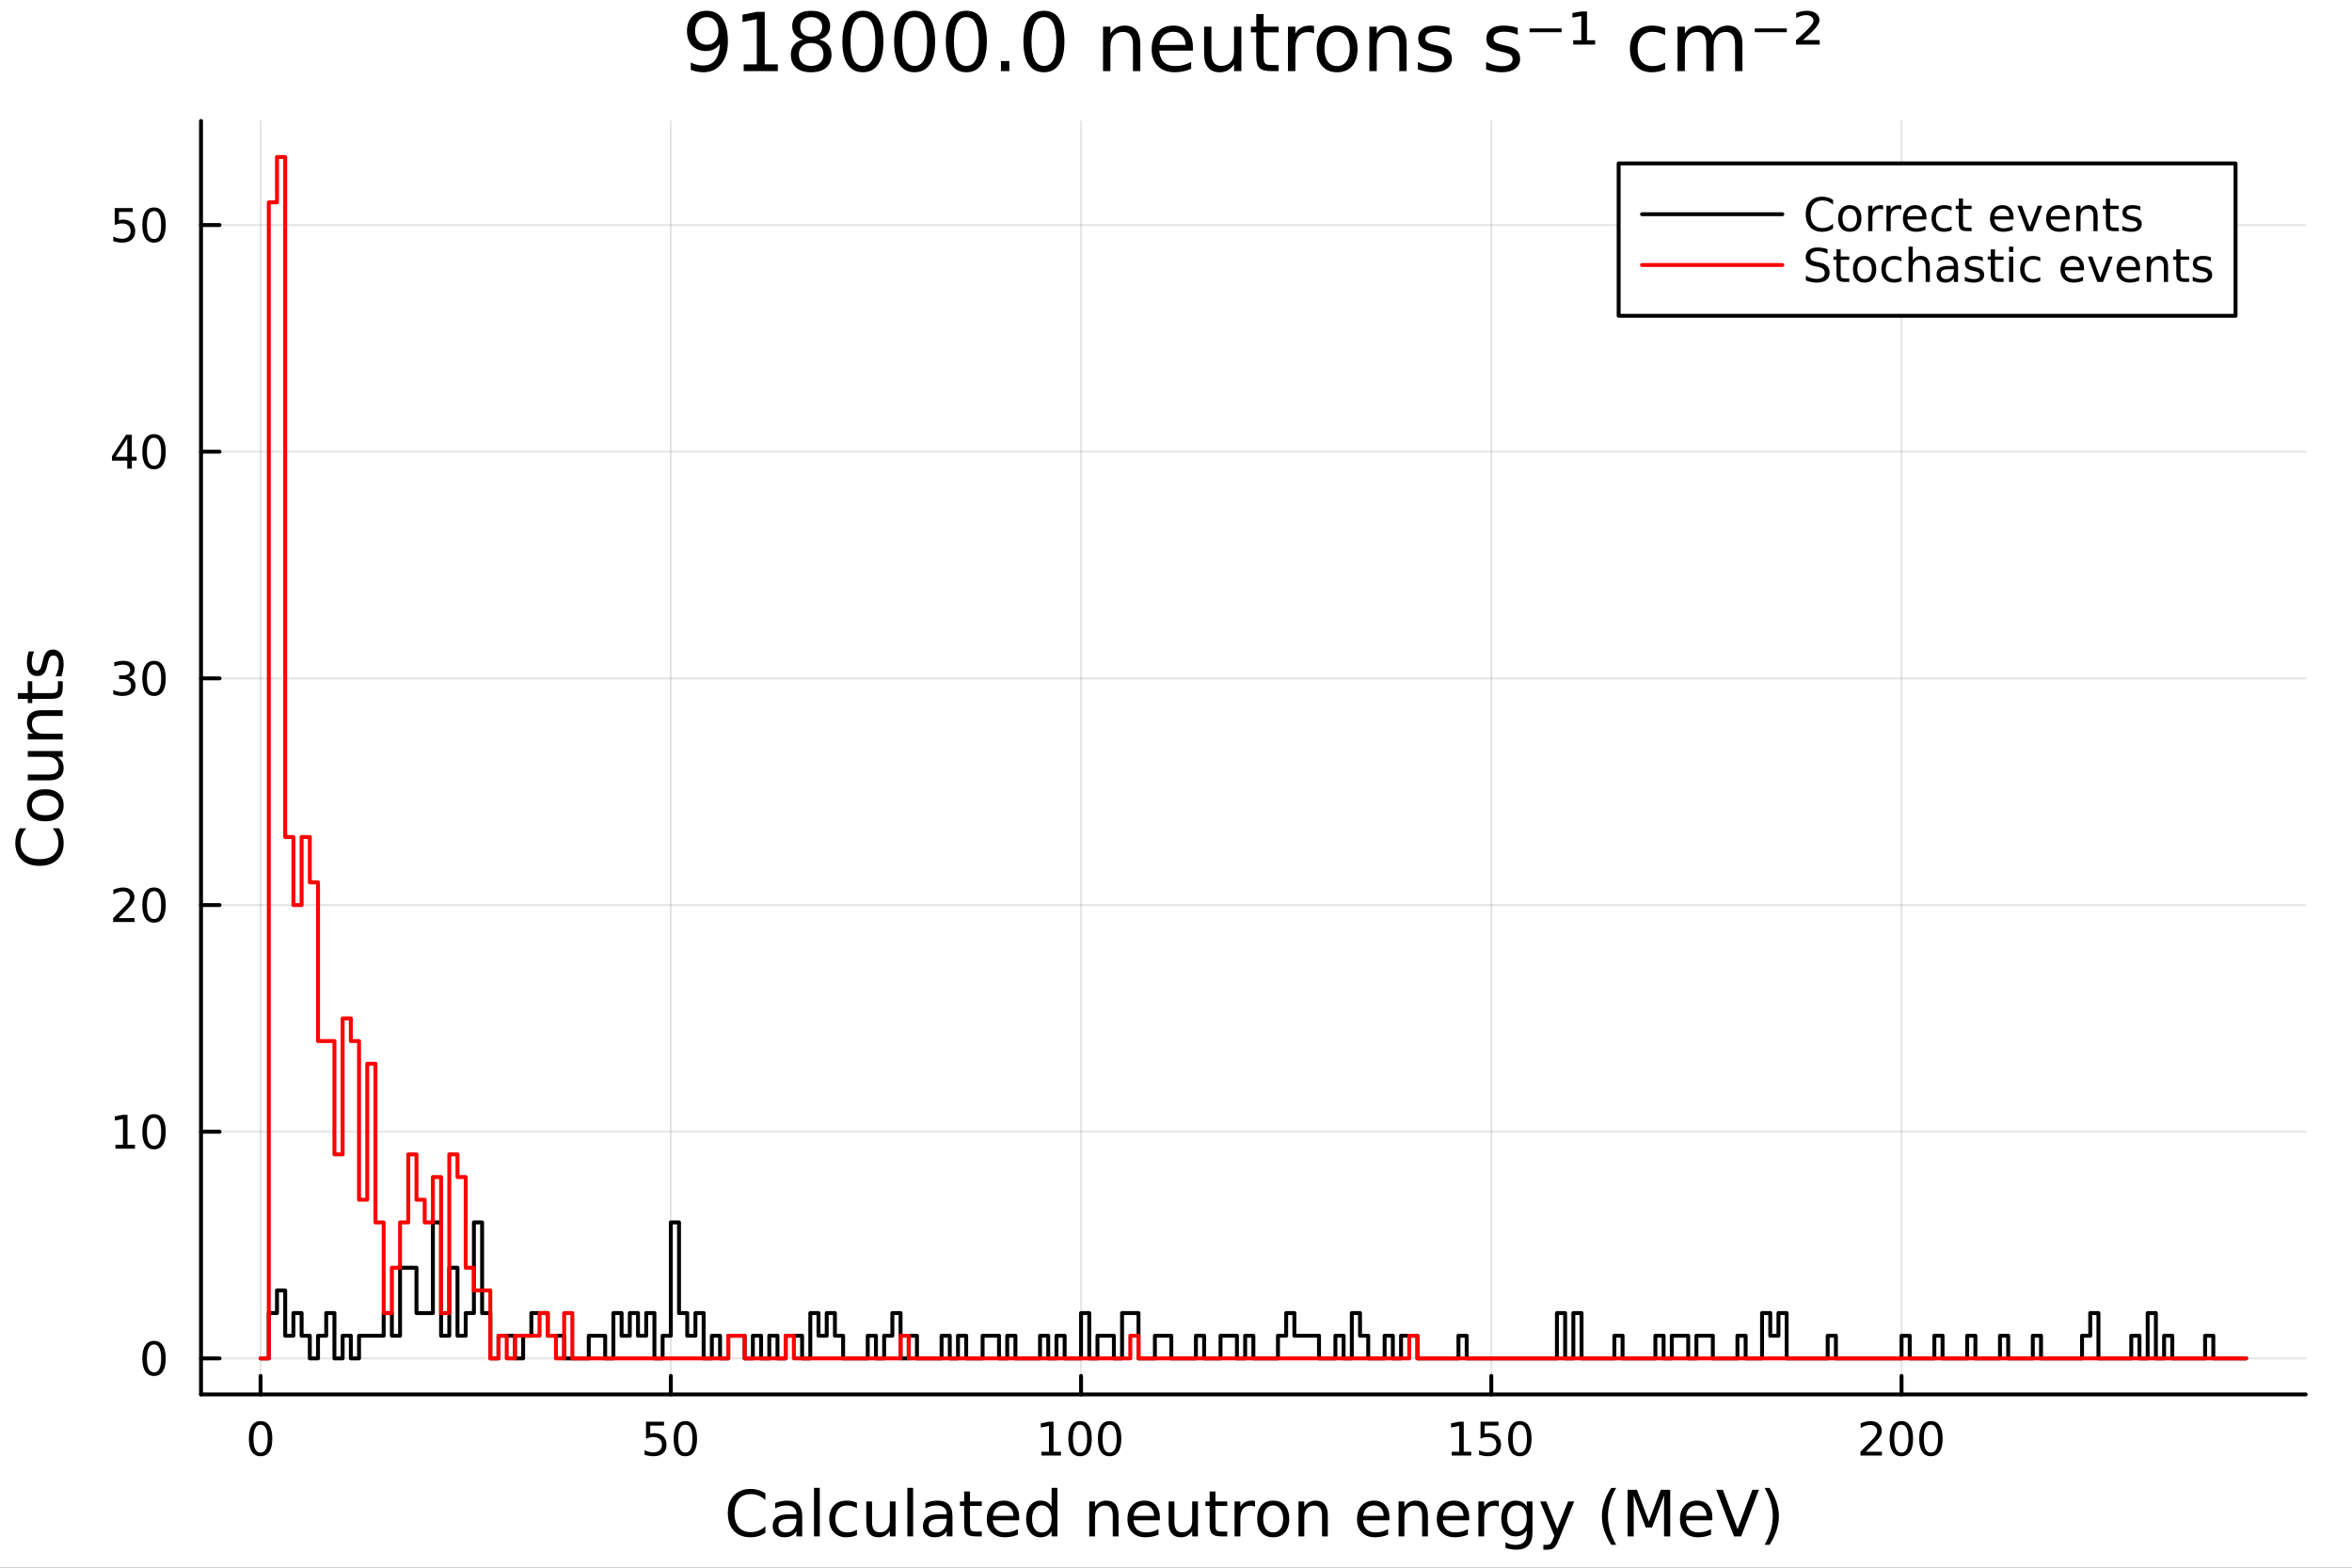 <?xml version="1.0" encoding="utf-8"?>
<svg xmlns="http://www.w3.org/2000/svg" xmlns:xlink="http://www.w3.org/1999/xlink" width="600" height="400" viewBox="0 0 2400 1600">
<rect x="0" y="0" width="2400" height="1600" fill="#333333" stroke="none"/>
<defs>
  <clipPath id="clip580">
    <rect x="0" y="0" width="2400" height="1600"/>
  </clipPath>
</defs>
<path clip-path="url(#clip580)" d="M0 1600 L2400 1600 L2400 0 L0 0  Z" fill="#ffffff" fill-rule="evenodd" fill-opacity="1"/>
<defs>
  <clipPath id="clip581">
    <rect x="480" y="0" width="1681" height="1600"/>
  </clipPath>
</defs>
<path clip-path="url(#clip580)" d="M205.121 1423.18 L2352.76 1423.18 L2352.76 123.472 L205.121 123.472  Z" fill="#ffffff" fill-rule="evenodd" fill-opacity="1"/>
<defs>
  <clipPath id="clip582">
    <rect x="205" y="123" width="2149" height="1301"/>
  </clipPath>
</defs>
<polyline clip-path="url(#clip582)" style="stroke:#000000; stroke-linecap:round; stroke-linejoin:round; stroke-width:2; stroke-opacity:0.1; fill:none" points="265.903,1423.18 265.903,123.472 "/>
<polyline clip-path="url(#clip582)" style="stroke:#000000; stroke-linecap:round; stroke-linejoin:round; stroke-width:2; stroke-opacity:0.1; fill:none" points="684.513,1423.18 684.513,123.472 "/>
<polyline clip-path="url(#clip582)" style="stroke:#000000; stroke-linecap:round; stroke-linejoin:round; stroke-width:2; stroke-opacity:0.1; fill:none" points="1103.12,1423.18 1103.12,123.472 "/>
<polyline clip-path="url(#clip582)" style="stroke:#000000; stroke-linecap:round; stroke-linejoin:round; stroke-width:2; stroke-opacity:0.1; fill:none" points="1521.73,1423.18 1521.73,123.472 "/>
<polyline clip-path="url(#clip582)" style="stroke:#000000; stroke-linecap:round; stroke-linejoin:round; stroke-width:2; stroke-opacity:0.1; fill:none" points="1940.34,1423.18 1940.34,123.472 "/>
<polyline clip-path="url(#clip582)" style="stroke:#000000; stroke-linecap:round; stroke-linejoin:round; stroke-width:2; stroke-opacity:0.1; fill:none" points="205.121,1386.4 2352.76,1386.4 "/>
<polyline clip-path="url(#clip582)" style="stroke:#000000; stroke-linecap:round; stroke-linejoin:round; stroke-width:2; stroke-opacity:0.1; fill:none" points="205.121,1155.05 2352.76,1155.05 "/>
<polyline clip-path="url(#clip582)" style="stroke:#000000; stroke-linecap:round; stroke-linejoin:round; stroke-width:2; stroke-opacity:0.1; fill:none" points="205.121,923.702 2352.76,923.702 "/>
<polyline clip-path="url(#clip582)" style="stroke:#000000; stroke-linecap:round; stroke-linejoin:round; stroke-width:2; stroke-opacity:0.1; fill:none" points="205.121,692.355 2352.76,692.355 "/>
<polyline clip-path="url(#clip582)" style="stroke:#000000; stroke-linecap:round; stroke-linejoin:round; stroke-width:2; stroke-opacity:0.1; fill:none" points="205.121,461.007 2352.76,461.007 "/>
<polyline clip-path="url(#clip582)" style="stroke:#000000; stroke-linecap:round; stroke-linejoin:round; stroke-width:2; stroke-opacity:0.1; fill:none" points="205.121,229.66 2352.76,229.66 "/>
<polyline clip-path="url(#clip580)" style="stroke:#000000; stroke-linecap:round; stroke-linejoin:round; stroke-width:4; stroke-opacity:1; fill:none" points="205.121,1423.18 2352.76,1423.18 "/>
<polyline clip-path="url(#clip580)" style="stroke:#000000; stroke-linecap:round; stroke-linejoin:round; stroke-width:4; stroke-opacity:1; fill:none" points="265.903,1423.18 265.903,1404.28 "/>
<polyline clip-path="url(#clip580)" style="stroke:#000000; stroke-linecap:round; stroke-linejoin:round; stroke-width:4; stroke-opacity:1; fill:none" points="684.513,1423.18 684.513,1404.28 "/>
<polyline clip-path="url(#clip580)" style="stroke:#000000; stroke-linecap:round; stroke-linejoin:round; stroke-width:4; stroke-opacity:1; fill:none" points="1103.12,1423.18 1103.12,1404.28 "/>
<polyline clip-path="url(#clip580)" style="stroke:#000000; stroke-linecap:round; stroke-linejoin:round; stroke-width:4; stroke-opacity:1; fill:none" points="1521.73,1423.18 1521.73,1404.28 "/>
<polyline clip-path="url(#clip580)" style="stroke:#000000; stroke-linecap:round; stroke-linejoin:round; stroke-width:4; stroke-opacity:1; fill:none" points="1940.34,1423.18 1940.34,1404.28 "/>
<path clip-path="url(#clip580)" d="M265.903 1454.1 Q262.292 1454.1 260.463 1457.66 Q258.658 1461.2 258.658 1468.33 Q258.658 1475.44 260.463 1479.01 Q262.292 1482.55 265.903 1482.55 Q269.537 1482.55 271.343 1479.01 Q273.172 1475.44 273.172 1468.33 Q273.172 1461.2 271.343 1457.66 Q269.537 1454.1 265.903 1454.1 M265.903 1450.39 Q271.713 1450.39 274.769 1455 Q277.847 1459.58 277.847 1468.33 Q277.847 1477.06 274.769 1481.67 Q271.713 1486.25 265.903 1486.25 Q260.093 1486.25 257.014 1481.67 Q253.959 1477.06 253.959 1468.33 Q253.959 1459.58 257.014 1455 Q260.093 1450.39 265.903 1450.39 Z" fill="#000000" fill-rule="nonzero" fill-opacity="1" /><path clip-path="url(#clip580)" d="M659.212 1451.02 L677.568 1451.02 L677.568 1454.96 L663.494 1454.96 L663.494 1463.43 Q664.513 1463.08 665.531 1462.92 Q666.55 1462.73 667.568 1462.73 Q673.355 1462.73 676.735 1465.9 Q680.115 1469.08 680.115 1474.49 Q680.115 1480.07 676.642 1483.17 Q673.17 1486.25 666.851 1486.25 Q664.675 1486.25 662.406 1485.88 Q660.161 1485.51 657.754 1484.77 L657.754 1480.07 Q659.837 1481.2 662.059 1481.76 Q664.281 1482.32 666.758 1482.32 Q670.763 1482.32 673.101 1480.21 Q675.439 1478.1 675.439 1474.49 Q675.439 1470.88 673.101 1468.77 Q670.763 1466.67 666.758 1466.67 Q664.883 1466.67 663.008 1467.08 Q661.156 1467.5 659.212 1468.38 L659.212 1451.02 Z" fill="#000000" fill-rule="nonzero" fill-opacity="1" /><path clip-path="url(#clip580)" d="M699.327 1454.1 Q695.716 1454.1 693.888 1457.66 Q692.082 1461.2 692.082 1468.33 Q692.082 1475.44 693.888 1479.01 Q695.716 1482.55 699.327 1482.55 Q702.962 1482.55 704.767 1479.01 Q706.596 1475.44 706.596 1468.33 Q706.596 1461.2 704.767 1457.66 Q702.962 1454.1 699.327 1454.1 M699.327 1450.39 Q705.138 1450.39 708.193 1455 Q711.272 1459.58 711.272 1468.33 Q711.272 1477.06 708.193 1481.67 Q705.138 1486.25 699.327 1486.25 Q693.517 1486.25 690.439 1481.67 Q687.383 1477.06 687.383 1468.33 Q687.383 1459.58 690.439 1455 Q693.517 1450.39 699.327 1450.39 Z" fill="#000000" fill-rule="nonzero" fill-opacity="1" /><path clip-path="url(#clip580)" d="M1062.73 1481.64 L1070.37 1481.64 L1070.37 1455.28 L1062.06 1456.95 L1062.06 1452.69 L1070.32 1451.02 L1075 1451.02 L1075 1481.64 L1082.64 1481.64 L1082.64 1485.58 L1062.73 1485.58 L1062.73 1481.64 Z" fill="#000000" fill-rule="nonzero" fill-opacity="1" /><path clip-path="url(#clip580)" d="M1102.08 1454.1 Q1098.47 1454.1 1096.64 1457.66 Q1094.84 1461.2 1094.84 1468.33 Q1094.84 1475.44 1096.64 1479.01 Q1098.47 1482.55 1102.08 1482.55 Q1105.71 1482.55 1107.52 1479.01 Q1109.35 1475.44 1109.35 1468.33 Q1109.35 1461.2 1107.52 1457.66 Q1105.71 1454.1 1102.08 1454.1 M1102.08 1450.39 Q1107.89 1450.39 1110.95 1455 Q1114.03 1459.58 1114.03 1468.33 Q1114.03 1477.06 1110.95 1481.67 Q1107.89 1486.25 1102.08 1486.25 Q1096.27 1486.25 1093.19 1481.67 Q1090.14 1477.06 1090.14 1468.33 Q1090.14 1459.58 1093.19 1455 Q1096.27 1450.39 1102.08 1450.39 Z" fill="#000000" fill-rule="nonzero" fill-opacity="1" /><path clip-path="url(#clip580)" d="M1132.24 1454.1 Q1128.63 1454.1 1126.8 1457.66 Q1125 1461.2 1125 1468.33 Q1125 1475.44 1126.8 1479.01 Q1128.63 1482.55 1132.24 1482.55 Q1135.88 1482.55 1137.68 1479.01 Q1139.51 1475.44 1139.51 1468.33 Q1139.51 1461.2 1137.68 1457.66 Q1135.88 1454.1 1132.24 1454.1 M1132.24 1450.39 Q1138.05 1450.39 1141.11 1455 Q1144.19 1459.58 1144.19 1468.33 Q1144.19 1477.06 1141.11 1481.67 Q1138.05 1486.25 1132.24 1486.25 Q1126.43 1486.25 1123.35 1481.67 Q1120.3 1477.06 1120.3 1468.33 Q1120.3 1459.58 1123.35 1455 Q1126.43 1450.39 1132.24 1450.39 Z" fill="#000000" fill-rule="nonzero" fill-opacity="1" /><path clip-path="url(#clip580)" d="M1481.34 1481.64 L1488.98 1481.64 L1488.98 1455.28 L1480.67 1456.95 L1480.67 1452.69 L1488.93 1451.02 L1493.61 1451.02 L1493.61 1481.64 L1501.25 1481.64 L1501.25 1485.58 L1481.34 1485.58 L1481.34 1481.64 Z" fill="#000000" fill-rule="nonzero" fill-opacity="1" /><path clip-path="url(#clip580)" d="M1510.74 1451.02 L1529.09 1451.02 L1529.09 1454.96 L1515.02 1454.96 L1515.02 1463.43 Q1516.04 1463.08 1517.06 1462.92 Q1518.07 1462.73 1519.09 1462.73 Q1524.88 1462.73 1528.26 1465.9 Q1531.64 1469.08 1531.64 1474.49 Q1531.64 1480.07 1528.17 1483.17 Q1524.69 1486.25 1518.38 1486.25 Q1516.2 1486.25 1513.93 1485.88 Q1511.69 1485.51 1509.28 1484.77 L1509.28 1480.07 Q1511.36 1481.2 1513.58 1481.76 Q1515.81 1482.32 1518.28 1482.32 Q1522.29 1482.32 1524.63 1480.21 Q1526.96 1478.1 1526.96 1474.49 Q1526.96 1470.88 1524.63 1468.77 Q1522.29 1466.67 1518.28 1466.67 Q1516.41 1466.67 1514.53 1467.08 Q1512.68 1467.5 1510.74 1468.38 L1510.74 1451.02 Z" fill="#000000" fill-rule="nonzero" fill-opacity="1" /><path clip-path="url(#clip580)" d="M1550.85 1454.1 Q1547.24 1454.1 1545.41 1457.66 Q1543.61 1461.2 1543.61 1468.33 Q1543.61 1475.44 1545.41 1479.01 Q1547.24 1482.55 1550.85 1482.55 Q1554.49 1482.55 1556.29 1479.01 Q1558.12 1475.44 1558.12 1468.33 Q1558.12 1461.2 1556.29 1457.66 Q1554.49 1454.1 1550.85 1454.1 M1550.85 1450.39 Q1556.66 1450.39 1559.72 1455 Q1562.8 1459.58 1562.8 1468.33 Q1562.8 1477.06 1559.72 1481.67 Q1556.66 1486.25 1550.85 1486.25 Q1545.04 1486.25 1541.96 1481.67 Q1538.91 1477.06 1538.91 1468.33 Q1538.91 1459.58 1541.96 1455 Q1545.04 1450.39 1550.85 1450.39 Z" fill="#000000" fill-rule="nonzero" fill-opacity="1" /><path clip-path="url(#clip580)" d="M1904.03 1481.64 L1920.35 1481.64 L1920.35 1485.58 L1898.41 1485.58 L1898.41 1481.64 Q1901.07 1478.89 1905.65 1474.26 Q1910.26 1469.61 1911.44 1468.27 Q1913.69 1465.74 1914.57 1464.01 Q1915.47 1462.25 1915.47 1460.56 Q1915.47 1457.8 1913.52 1456.07 Q1911.6 1454.33 1908.5 1454.33 Q1906.3 1454.33 1903.85 1455.09 Q1901.42 1455.86 1898.64 1457.41 L1898.64 1452.69 Q1901.46 1451.55 1903.92 1450.97 Q1906.37 1450.39 1908.41 1450.39 Q1913.78 1450.39 1916.97 1453.08 Q1920.17 1455.77 1920.17 1460.26 Q1920.17 1462.39 1919.36 1464.31 Q1918.57 1466.2 1916.46 1468.8 Q1915.89 1469.47 1912.78 1472.69 Q1909.68 1475.88 1904.03 1481.64 Z" fill="#000000" fill-rule="nonzero" fill-opacity="1" /><path clip-path="url(#clip580)" d="M1940.17 1454.1 Q1936.56 1454.1 1934.73 1457.66 Q1932.92 1461.2 1932.92 1468.33 Q1932.92 1475.44 1934.73 1479.01 Q1936.56 1482.55 1940.17 1482.55 Q1943.8 1482.55 1945.61 1479.01 Q1947.44 1475.44 1947.44 1468.33 Q1947.44 1461.2 1945.61 1457.66 Q1943.8 1454.1 1940.17 1454.1 M1940.17 1450.39 Q1945.98 1450.39 1949.03 1455 Q1952.11 1459.58 1952.11 1468.33 Q1952.11 1477.06 1949.03 1481.67 Q1945.98 1486.25 1940.17 1486.25 Q1934.36 1486.25 1931.28 1481.67 Q1928.22 1477.06 1928.22 1468.33 Q1928.22 1459.58 1931.28 1455 Q1934.36 1450.39 1940.17 1450.39 Z" fill="#000000" fill-rule="nonzero" fill-opacity="1" /><path clip-path="url(#clip580)" d="M1970.33 1454.1 Q1966.72 1454.1 1964.89 1457.66 Q1963.08 1461.2 1963.08 1468.33 Q1963.08 1475.44 1964.89 1479.01 Q1966.72 1482.55 1970.33 1482.55 Q1973.96 1482.55 1975.77 1479.01 Q1977.6 1475.44 1977.6 1468.33 Q1977.6 1461.2 1975.77 1457.66 Q1973.96 1454.1 1970.33 1454.1 M1970.33 1450.39 Q1976.14 1450.39 1979.2 1455 Q1982.27 1459.58 1982.27 1468.33 Q1982.27 1477.06 1979.2 1481.67 Q1976.14 1486.25 1970.33 1486.25 Q1964.52 1486.25 1961.44 1481.67 Q1958.39 1477.06 1958.39 1468.33 Q1958.39 1459.58 1961.44 1455 Q1964.52 1450.39 1970.33 1450.39 Z" fill="#000000" fill-rule="nonzero" fill-opacity="1" /><path clip-path="url(#clip580)" d="M781.013 1524.18 L781.013 1530.96 Q777.766 1527.94 774.074 1526.44 Q770.414 1524.95 766.276 1524.95 Q758.128 1524.95 753.799 1529.95 Q749.471 1534.91 749.471 1544.33 Q749.471 1553.72 753.799 1558.72 Q758.128 1563.68 766.276 1563.68 Q770.414 1563.68 774.074 1562.19 Q777.766 1560.69 781.013 1557.67 L781.013 1564.38 Q777.639 1566.68 773.851 1567.82 Q770.096 1568.97 765.894 1568.97 Q755.104 1568.97 748.898 1562.38 Q742.691 1555.76 742.691 1544.33 Q742.691 1532.87 748.898 1526.28 Q755.104 1519.66 765.894 1519.66 Q770.159 1519.66 773.915 1520.81 Q777.703 1521.92 781.013 1524.18 Z" fill="#000000" fill-rule="nonzero" fill-opacity="1" /><path clip-path="url(#clip580)" d="M806.889 1550.12 Q799.792 1550.12 797.054 1551.75 Q794.317 1553.37 794.317 1557.29 Q794.317 1560.4 796.354 1562.25 Q798.423 1564.07 801.956 1564.07 Q806.826 1564.07 809.754 1560.63 Q812.714 1557.16 812.714 1551.43 L812.714 1550.12 L806.889 1550.12 M818.571 1547.71 L818.571 1568.04 L812.714 1568.04 L812.714 1562.63 Q810.709 1565.88 807.717 1567.44 Q804.725 1568.97 800.396 1568.97 Q794.922 1568.97 791.675 1565.91 Q788.461 1562.82 788.461 1557.67 Q788.461 1551.65 792.471 1548.6 Q796.513 1545.54 804.502 1545.54 L812.714 1545.54 L812.714 1544.97 Q812.714 1540.93 810.04 1538.73 Q807.399 1536.5 802.593 1536.5 Q799.537 1536.5 796.641 1537.23 Q793.744 1537.97 791.071 1539.43 L791.071 1534.02 Q794.285 1532.78 797.309 1532.17 Q800.333 1531.54 803.197 1531.54 Q810.932 1531.54 814.751 1535.55 Q818.571 1539.56 818.571 1547.71 Z" fill="#000000" fill-rule="nonzero" fill-opacity="1" /><path clip-path="url(#clip580)" d="M830.634 1518.52 L836.49 1518.52 L836.49 1568.04 L830.634 1568.04 L830.634 1518.52 Z" fill="#000000" fill-rule="nonzero" fill-opacity="1" /><path clip-path="url(#clip580)" d="M874.398 1533.76 L874.398 1539.24 Q871.915 1537.87 869.401 1537.2 Q866.918 1536.5 864.372 1536.5 Q858.674 1536.5 855.523 1540.13 Q852.372 1543.73 852.372 1550.25 Q852.372 1556.78 855.523 1560.4 Q858.674 1564 864.372 1564 Q866.918 1564 869.401 1563.33 Q871.915 1562.63 874.398 1561.26 L874.398 1566.68 Q871.947 1567.82 869.305 1568.39 Q866.695 1568.97 863.735 1568.97 Q855.683 1568.97 850.94 1563.91 Q846.198 1558.85 846.198 1550.25 Q846.198 1541.53 850.972 1536.53 Q855.778 1531.54 864.117 1531.54 Q866.823 1531.54 869.401 1532.11 Q871.979 1532.65 874.398 1533.76 Z" fill="#000000" fill-rule="nonzero" fill-opacity="1" /><path clip-path="url(#clip580)" d="M883.978 1553.98 L883.978 1532.4 L889.835 1532.4 L889.835 1553.75 Q889.835 1558.81 891.808 1561.36 Q893.781 1563.87 897.728 1563.87 Q902.471 1563.87 905.208 1560.85 Q907.977 1557.83 907.977 1552.61 L907.977 1532.4 L913.833 1532.4 L913.833 1568.04 L907.977 1568.04 L907.977 1562.57 Q905.844 1565.82 903.012 1567.41 Q900.211 1568.97 896.487 1568.97 Q890.344 1568.97 887.161 1565.15 Q883.978 1561.33 883.978 1553.98 M898.715 1531.54 L898.715 1531.54 Z" fill="#000000" fill-rule="nonzero" fill-opacity="1" /><path clip-path="url(#clip580)" d="M925.896 1518.52 L931.753 1518.52 L931.753 1568.04 L925.896 1568.04 L925.896 1518.52 Z" fill="#000000" fill-rule="nonzero" fill-opacity="1" /><path clip-path="url(#clip580)" d="M960.208 1550.12 Q953.11 1550.12 950.372 1551.75 Q947.635 1553.37 947.635 1557.29 Q947.635 1560.4 949.672 1562.25 Q951.741 1564.07 955.274 1564.07 Q960.144 1564.07 963.072 1560.63 Q966.032 1557.16 966.032 1551.43 L966.032 1550.12 L960.208 1550.12 M971.889 1547.71 L971.889 1568.04 L966.032 1568.04 L966.032 1562.63 Q964.027 1565.88 961.035 1567.44 Q958.043 1568.97 953.714 1568.97 Q948.24 1568.97 944.993 1565.91 Q941.779 1562.82 941.779 1557.67 Q941.779 1551.65 945.789 1548.6 Q949.831 1545.54 957.82 1545.54 L966.032 1545.54 L966.032 1544.97 Q966.032 1540.93 963.359 1538.73 Q960.717 1536.5 955.911 1536.5 Q952.855 1536.5 949.959 1537.23 Q947.062 1537.97 944.389 1539.43 L944.389 1534.02 Q947.603 1532.78 950.627 1532.17 Q953.651 1531.54 956.515 1531.54 Q964.25 1531.54 968.069 1535.55 Q971.889 1539.56 971.889 1547.71 Z" fill="#000000" fill-rule="nonzero" fill-opacity="1" /><path clip-path="url(#clip580)" d="M989.744 1522.27 L989.744 1532.4 L1001.81 1532.4 L1001.81 1536.95 L989.744 1536.95 L989.744 1556.3 Q989.744 1560.66 990.922 1561.9 Q992.132 1563.14 995.792 1563.14 L1001.81 1563.14 L1001.81 1568.04 L995.792 1568.04 Q989.012 1568.04 986.434 1565.53 Q983.856 1562.98 983.856 1556.3 L983.856 1536.95 L979.559 1536.95 L979.559 1532.4 L983.856 1532.4 L983.856 1522.27 L989.744 1522.27 Z" fill="#000000" fill-rule="nonzero" fill-opacity="1" /><path clip-path="url(#clip580)" d="M1040 1548.76 L1040 1551.62 L1013.07 1551.62 Q1013.46 1557.67 1016.7 1560.85 Q1019.98 1564 1025.81 1564 Q1029.18 1564 1032.33 1563.17 Q1035.51 1562.35 1038.63 1560.69 L1038.63 1566.23 Q1035.48 1567.57 1032.17 1568.27 Q1028.86 1568.97 1025.46 1568.97 Q1016.93 1568.97 1011.93 1564 Q1006.96 1559.04 1006.96 1550.57 Q1006.96 1541.82 1011.67 1536.69 Q1016.42 1531.54 1024.44 1531.54 Q1031.63 1531.54 1035.8 1536.18 Q1040 1540.8 1040 1548.76 M1034.15 1547.04 Q1034.08 1542.23 1031.44 1539.37 Q1028.83 1536.5 1024.5 1536.5 Q1019.6 1536.5 1016.64 1539.27 Q1013.71 1542.04 1013.27 1547.07 L1034.15 1547.04 Z" fill="#000000" fill-rule="nonzero" fill-opacity="1" /><path clip-path="url(#clip580)" d="M1073.07 1537.81 L1073.07 1518.52 L1078.93 1518.52 L1078.93 1568.04 L1073.07 1568.04 L1073.07 1562.7 Q1071.23 1565.88 1068.39 1567.44 Q1065.59 1568.97 1061.65 1568.97 Q1055.18 1568.97 1051.11 1563.81 Q1047.07 1558.65 1047.07 1550.25 Q1047.07 1541.85 1051.11 1536.69 Q1055.18 1531.54 1061.65 1531.54 Q1065.59 1531.54 1068.39 1533.1 Q1071.23 1534.62 1073.07 1537.81 M1053.11 1550.25 Q1053.11 1556.71 1055.76 1560.4 Q1058.43 1564.07 1063.08 1564.07 Q1067.72 1564.07 1070.4 1560.4 Q1073.07 1556.71 1073.07 1550.25 Q1073.07 1543.79 1070.4 1540.13 Q1067.72 1536.44 1063.08 1536.44 Q1058.43 1536.44 1055.76 1540.13 Q1053.11 1543.79 1053.11 1550.25 Z" fill="#000000" fill-rule="nonzero" fill-opacity="1" /><path clip-path="url(#clip580)" d="M1141.34 1546.53 L1141.34 1568.04 L1135.49 1568.04 L1135.49 1546.72 Q1135.49 1541.66 1133.51 1539.14 Q1131.54 1536.63 1127.59 1536.63 Q1122.85 1536.63 1120.11 1539.65 Q1117.38 1542.68 1117.38 1547.9 L1117.38 1568.04 L1111.49 1568.04 L1111.49 1532.4 L1117.38 1532.4 L1117.38 1537.93 Q1119.48 1534.72 1122.31 1533.13 Q1125.17 1531.54 1128.9 1531.54 Q1135.04 1531.54 1138.19 1535.36 Q1141.34 1539.14 1141.34 1546.53 Z" fill="#000000" fill-rule="nonzero" fill-opacity="1" /><path clip-path="url(#clip580)" d="M1183.52 1548.76 L1183.52 1551.62 L1156.59 1551.62 Q1156.97 1557.67 1160.22 1560.85 Q1163.5 1564 1169.32 1564 Q1172.69 1564 1175.85 1563.17 Q1179.03 1562.35 1182.15 1560.69 L1182.15 1566.23 Q1179 1567.57 1175.69 1568.27 Q1172.38 1568.97 1168.97 1568.97 Q1160.44 1568.97 1155.44 1564 Q1150.48 1559.04 1150.48 1550.57 Q1150.48 1541.82 1155.19 1536.69 Q1159.93 1531.54 1167.95 1531.54 Q1175.15 1531.54 1179.32 1536.18 Q1183.52 1540.8 1183.52 1548.76 M1177.66 1547.04 Q1177.6 1542.23 1174.95 1539.37 Q1172.34 1536.5 1168.02 1536.5 Q1163.11 1536.5 1160.15 1539.27 Q1157.23 1542.04 1156.78 1547.07 L1177.66 1547.04 Z" fill="#000000" fill-rule="nonzero" fill-opacity="1" /><path clip-path="url(#clip580)" d="M1192.52 1553.98 L1192.52 1532.4 L1198.38 1532.4 L1198.38 1553.75 Q1198.38 1558.81 1200.35 1561.36 Q1202.33 1563.87 1206.27 1563.87 Q1211.02 1563.87 1213.75 1560.85 Q1216.52 1557.83 1216.52 1552.61 L1216.52 1532.4 L1222.38 1532.4 L1222.38 1568.04 L1216.52 1568.04 L1216.52 1562.57 Q1214.39 1565.82 1211.56 1567.41 Q1208.76 1568.97 1205.03 1568.97 Q1198.89 1568.97 1195.71 1565.15 Q1192.52 1561.33 1192.52 1553.98 M1207.26 1531.54 L1207.26 1531.54 Z" fill="#000000" fill-rule="nonzero" fill-opacity="1" /><path clip-path="url(#clip580)" d="M1240.23 1522.27 L1240.23 1532.4 L1252.3 1532.4 L1252.3 1536.95 L1240.23 1536.95 L1240.23 1556.3 Q1240.23 1560.66 1241.41 1561.9 Q1242.62 1563.14 1246.28 1563.14 L1252.3 1563.14 L1252.3 1568.04 L1246.28 1568.04 Q1239.5 1568.04 1236.92 1565.53 Q1234.35 1562.98 1234.35 1556.3 L1234.35 1536.95 L1230.05 1536.95 L1230.05 1532.4 L1234.35 1532.4 L1234.35 1522.27 L1240.23 1522.27 Z" fill="#000000" fill-rule="nonzero" fill-opacity="1" /><path clip-path="url(#clip580)" d="M1280.66 1537.87 Q1279.67 1537.3 1278.49 1537.04 Q1277.35 1536.76 1275.95 1536.76 Q1270.98 1536.76 1268.31 1540 Q1265.67 1543.22 1265.67 1549.27 L1265.67 1568.04 L1259.78 1568.04 L1259.78 1532.4 L1265.67 1532.4 L1265.67 1537.93 Q1267.51 1534.69 1270.47 1533.13 Q1273.43 1531.54 1277.67 1531.54 Q1278.27 1531.54 1279 1531.63 Q1279.73 1531.7 1280.63 1531.85 L1280.66 1537.87 Z" fill="#000000" fill-rule="nonzero" fill-opacity="1" /><path clip-path="url(#clip580)" d="M1299.18 1536.5 Q1294.47 1536.5 1291.73 1540.19 Q1289 1543.85 1289 1550.25 Q1289 1556.65 1291.7 1560.34 Q1294.44 1564 1299.18 1564 Q1303.86 1564 1306.6 1560.31 Q1309.33 1556.62 1309.33 1550.25 Q1309.33 1543.92 1306.6 1540.23 Q1303.86 1536.5 1299.18 1536.5 M1299.18 1531.54 Q1306.82 1531.54 1311.18 1536.5 Q1315.54 1541.47 1315.54 1550.25 Q1315.54 1559 1311.18 1564 Q1306.82 1568.97 1299.18 1568.97 Q1291.51 1568.97 1287.15 1564 Q1282.82 1559 1282.82 1550.25 Q1282.82 1541.47 1287.15 1536.5 Q1291.51 1531.54 1299.18 1531.54 Z" fill="#000000" fill-rule="nonzero" fill-opacity="1" /><path clip-path="url(#clip580)" d="M1354.88 1546.53 L1354.88 1568.04 L1349.02 1568.04 L1349.02 1546.72 Q1349.02 1541.66 1347.05 1539.14 Q1345.08 1536.63 1341.13 1536.63 Q1336.39 1536.63 1333.65 1539.65 Q1330.91 1542.68 1330.91 1547.9 L1330.91 1568.04 L1325.03 1568.04 L1325.03 1532.4 L1330.91 1532.4 L1330.91 1537.93 Q1333.02 1534.72 1335.85 1533.13 Q1338.71 1531.54 1342.44 1531.54 Q1348.58 1531.54 1351.73 1535.36 Q1354.88 1539.14 1354.88 1546.53 Z" fill="#000000" fill-rule="nonzero" fill-opacity="1" /><path clip-path="url(#clip580)" d="M1417.77 1548.76 L1417.77 1551.62 L1390.85 1551.62 Q1391.23 1557.67 1394.48 1560.85 Q1397.75 1564 1403.58 1564 Q1406.95 1564 1410.1 1563.17 Q1413.29 1562.35 1416.41 1560.69 L1416.41 1566.23 Q1413.25 1567.57 1409.94 1568.27 Q1406.63 1568.97 1403.23 1568.97 Q1394.7 1568.97 1389.7 1564 Q1384.74 1559.04 1384.74 1550.57 Q1384.74 1541.82 1389.45 1536.69 Q1394.19 1531.54 1402.21 1531.54 Q1409.4 1531.54 1413.57 1536.18 Q1417.77 1540.8 1417.77 1548.76 M1411.92 1547.04 Q1411.85 1542.23 1409.21 1539.37 Q1406.6 1536.5 1402.27 1536.5 Q1397.37 1536.5 1394.41 1539.27 Q1391.48 1542.04 1391.04 1547.07 L1411.92 1547.04 Z" fill="#000000" fill-rule="nonzero" fill-opacity="1" /><path clip-path="url(#clip580)" d="M1457.02 1546.53 L1457.02 1568.04 L1451.16 1568.04 L1451.16 1546.72 Q1451.16 1541.66 1449.19 1539.14 Q1447.22 1536.63 1443.27 1536.63 Q1438.53 1536.63 1435.79 1539.65 Q1433.05 1542.68 1433.05 1547.9 L1433.05 1568.04 L1427.16 1568.04 L1427.16 1532.4 L1433.05 1532.4 L1433.05 1537.93 Q1435.15 1534.72 1437.99 1533.13 Q1440.85 1531.54 1444.57 1531.54 Q1450.72 1531.54 1453.87 1535.36 Q1457.02 1539.14 1457.02 1546.53 Z" fill="#000000" fill-rule="nonzero" fill-opacity="1" /><path clip-path="url(#clip580)" d="M1499.19 1548.76 L1499.19 1551.62 L1472.26 1551.62 Q1472.65 1557.67 1475.89 1560.85 Q1479.17 1564 1485 1564 Q1488.37 1564 1491.52 1563.17 Q1494.7 1562.35 1497.82 1560.69 L1497.82 1566.23 Q1494.67 1567.57 1491.36 1568.27 Q1488.05 1568.97 1484.65 1568.97 Q1476.12 1568.97 1471.12 1564 Q1466.15 1559.04 1466.15 1550.57 Q1466.15 1541.82 1470.86 1536.69 Q1475.61 1531.54 1483.63 1531.54 Q1490.82 1531.54 1494.99 1536.18 Q1499.19 1540.8 1499.19 1548.76 M1493.34 1547.04 Q1493.27 1542.23 1490.63 1539.37 Q1488.02 1536.5 1483.69 1536.5 Q1478.79 1536.5 1475.83 1539.27 Q1472.9 1542.04 1472.46 1547.07 L1493.34 1547.04 Z" fill="#000000" fill-rule="nonzero" fill-opacity="1" /><path clip-path="url(#clip580)" d="M1529.46 1537.87 Q1528.47 1537.3 1527.3 1537.04 Q1526.15 1536.76 1524.75 1536.76 Q1519.78 1536.76 1517.11 1540 Q1514.47 1543.22 1514.47 1549.27 L1514.47 1568.04 L1508.58 1568.04 L1508.58 1532.4 L1514.47 1532.4 L1514.47 1537.93 Q1516.32 1534.69 1519.28 1533.13 Q1522.24 1531.54 1526.47 1531.54 Q1527.07 1531.54 1527.81 1531.63 Q1528.54 1531.7 1529.43 1531.85 L1529.46 1537.87 Z" fill="#000000" fill-rule="nonzero" fill-opacity="1" /><path clip-path="url(#clip580)" d="M1557.92 1549.81 Q1557.92 1543.44 1555.27 1539.94 Q1552.66 1536.44 1547.92 1536.44 Q1543.21 1536.44 1540.57 1539.94 Q1537.96 1543.44 1537.96 1549.81 Q1537.96 1556.14 1540.57 1559.64 Q1543.21 1563.14 1547.92 1563.14 Q1552.66 1563.14 1555.27 1559.64 Q1557.92 1556.14 1557.92 1549.81 M1563.77 1563.62 Q1563.77 1572.72 1559.73 1577.15 Q1555.69 1581.6 1547.35 1581.6 Q1544.26 1581.6 1541.52 1581.13 Q1538.79 1580.68 1536.21 1579.72 L1536.21 1574.03 Q1538.79 1575.43 1541.3 1576.1 Q1543.82 1576.76 1546.43 1576.76 Q1552.19 1576.76 1555.05 1573.74 Q1557.92 1570.75 1557.92 1564.67 L1557.92 1561.77 Q1556.1 1564.92 1553.27 1566.48 Q1550.44 1568.04 1546.49 1568.04 Q1539.93 1568.04 1535.92 1563.05 Q1531.91 1558.05 1531.91 1549.81 Q1531.91 1541.53 1535.92 1536.53 Q1539.93 1531.54 1546.49 1531.54 Q1550.44 1531.54 1553.27 1533.1 Q1556.1 1534.66 1557.92 1537.81 L1557.92 1532.4 L1563.77 1532.4 L1563.77 1563.62 Z" fill="#000000" fill-rule="nonzero" fill-opacity="1" /><path clip-path="url(#clip580)" d="M1590.67 1571.35 Q1588.18 1577.72 1585.83 1579.66 Q1583.47 1581.6 1579.53 1581.6 L1574.85 1581.6 L1574.85 1576.7 L1578.29 1576.7 Q1580.7 1576.7 1582.04 1575.56 Q1583.38 1574.41 1585 1570.14 L1586.05 1567.47 L1571.63 1532.4 L1577.84 1532.4 L1588.98 1560.28 L1600.12 1532.4 L1606.33 1532.4 L1590.67 1571.35 Z" fill="#000000" fill-rule="nonzero" fill-opacity="1" /><path clip-path="url(#clip580)" d="M1649.2 1518.58 Q1644.93 1525.9 1642.87 1533.06 Q1640.8 1540.23 1640.8 1547.58 Q1640.8 1554.93 1642.87 1562.16 Q1644.97 1569.35 1649.2 1576.64 L1644.11 1576.64 Q1639.33 1569.16 1636.95 1561.93 Q1634.59 1554.71 1634.59 1547.58 Q1634.59 1540.48 1636.95 1533.29 Q1639.3 1526.09 1644.11 1518.58 L1649.2 1518.58 Z" fill="#000000" fill-rule="nonzero" fill-opacity="1" /><path clip-path="url(#clip580)" d="M1660.82 1520.52 L1670.4 1520.52 L1682.52 1552.86 L1694.71 1520.52 L1704.29 1520.52 L1704.29 1568.04 L1698.02 1568.04 L1698.02 1526.32 L1685.77 1558.91 L1679.31 1558.91 L1667.06 1526.32 L1667.06 1568.04 L1660.82 1568.04 L1660.82 1520.52 Z" fill="#000000" fill-rule="nonzero" fill-opacity="1" /><path clip-path="url(#clip580)" d="M1747.3 1548.76 L1747.3 1551.62 L1720.37 1551.62 Q1720.75 1557.67 1724 1560.85 Q1727.28 1564 1733.1 1564 Q1736.47 1564 1739.62 1563.17 Q1742.81 1562.35 1745.93 1560.69 L1745.93 1566.23 Q1742.78 1567.57 1739.47 1568.27 Q1736.16 1568.97 1732.75 1568.97 Q1724.22 1568.97 1719.22 1564 Q1714.26 1559.04 1714.26 1550.57 Q1714.26 1541.82 1718.97 1536.69 Q1723.71 1531.54 1731.73 1531.54 Q1738.92 1531.54 1743.09 1536.18 Q1747.3 1540.8 1747.3 1548.76 M1741.44 1547.04 Q1741.38 1542.23 1738.73 1539.37 Q1736.12 1536.5 1731.79 1536.5 Q1726.89 1536.5 1723.93 1539.27 Q1721 1542.04 1720.56 1547.07 L1741.44 1547.04 Z" fill="#000000" fill-rule="nonzero" fill-opacity="1" /><path clip-path="url(#clip580)" d="M1769.42 1568.04 L1751.27 1520.52 L1757.99 1520.52 L1773.04 1560.53 L1788.13 1520.52 L1794.82 1520.52 L1776.7 1568.04 L1769.42 1568.04 Z" fill="#000000" fill-rule="nonzero" fill-opacity="1" /><path clip-path="url(#clip580)" d="M1800.58 1518.58 L1805.67 1518.58 Q1810.44 1526.09 1812.8 1533.29 Q1815.19 1540.48 1815.19 1547.58 Q1815.19 1554.71 1812.8 1561.93 Q1810.44 1569.16 1805.67 1576.64 L1800.58 1576.64 Q1804.81 1569.35 1806.88 1562.16 Q1808.98 1554.93 1808.98 1547.58 Q1808.98 1540.23 1806.88 1533.06 Q1804.81 1525.9 1800.58 1518.58 Z" fill="#000000" fill-rule="nonzero" fill-opacity="1" /><polyline clip-path="url(#clip580)" style="stroke:#000000; stroke-linecap:round; stroke-linejoin:round; stroke-width:4; stroke-opacity:1; fill:none" points="205.121,1423.18 205.121,123.472 "/>
<polyline clip-path="url(#clip580)" style="stroke:#000000; stroke-linecap:round; stroke-linejoin:round; stroke-width:4; stroke-opacity:1; fill:none" points="205.121,1386.4 224.019,1386.4 "/>
<polyline clip-path="url(#clip580)" style="stroke:#000000; stroke-linecap:round; stroke-linejoin:round; stroke-width:4; stroke-opacity:1; fill:none" points="205.121,1155.05 224.019,1155.05 "/>
<polyline clip-path="url(#clip580)" style="stroke:#000000; stroke-linecap:round; stroke-linejoin:round; stroke-width:4; stroke-opacity:1; fill:none" points="205.121,923.702 224.019,923.702 "/>
<polyline clip-path="url(#clip580)" style="stroke:#000000; stroke-linecap:round; stroke-linejoin:round; stroke-width:4; stroke-opacity:1; fill:none" points="205.121,692.355 224.019,692.355 "/>
<polyline clip-path="url(#clip580)" style="stroke:#000000; stroke-linecap:round; stroke-linejoin:round; stroke-width:4; stroke-opacity:1; fill:none" points="205.121,461.007 224.019,461.007 "/>
<polyline clip-path="url(#clip580)" style="stroke:#000000; stroke-linecap:round; stroke-linejoin:round; stroke-width:4; stroke-opacity:1; fill:none" points="205.121,229.66 224.019,229.66 "/>
<path clip-path="url(#clip580)" d="M157.177 1372.19 Q153.566 1372.19 151.737 1375.76 Q149.931 1379.3 149.931 1386.43 Q149.931 1393.54 151.737 1397.1 Q153.566 1400.64 157.177 1400.64 Q160.811 1400.64 162.616 1397.1 Q164.445 1393.54 164.445 1386.43 Q164.445 1379.3 162.616 1375.76 Q160.811 1372.19 157.177 1372.19 M157.177 1368.49 Q162.987 1368.49 166.042 1373.1 Q169.121 1377.68 169.121 1386.43 Q169.121 1395.16 166.042 1399.76 Q162.987 1404.35 157.177 1404.35 Q151.366 1404.35 148.288 1399.76 Q145.232 1395.16 145.232 1386.43 Q145.232 1377.68 148.288 1373.1 Q151.366 1368.49 157.177 1368.49 Z" fill="#000000" fill-rule="nonzero" fill-opacity="1" /><path clip-path="url(#clip580)" d="M117.825 1168.39 L125.464 1168.39 L125.464 1142.03 L117.154 1143.69 L117.154 1139.44 L125.418 1137.77 L130.093 1137.77 L130.093 1168.39 L137.732 1168.39 L137.732 1172.33 L117.825 1172.33 L117.825 1168.39 Z" fill="#000000" fill-rule="nonzero" fill-opacity="1" /><path clip-path="url(#clip580)" d="M157.177 1140.85 Q153.566 1140.85 151.737 1144.41 Q149.931 1147.95 149.931 1155.08 Q149.931 1162.19 151.737 1165.75 Q153.566 1169.3 157.177 1169.3 Q160.811 1169.3 162.616 1165.75 Q164.445 1162.19 164.445 1155.08 Q164.445 1147.95 162.616 1144.41 Q160.811 1140.85 157.177 1140.85 M157.177 1137.14 Q162.987 1137.14 166.042 1141.75 Q169.121 1146.33 169.121 1155.08 Q169.121 1163.81 166.042 1168.42 Q162.987 1173 157.177 1173 Q151.366 1173 148.288 1168.42 Q145.232 1163.81 145.232 1155.08 Q145.232 1146.33 148.288 1141.75 Q151.366 1137.14 157.177 1137.14 Z" fill="#000000" fill-rule="nonzero" fill-opacity="1" /><path clip-path="url(#clip580)" d="M121.043 937.046 L137.362 937.046 L137.362 940.982 L115.418 940.982 L115.418 937.046 Q118.08 934.292 122.663 929.662 Q127.269 925.009 128.45 923.667 Q130.695 921.144 131.575 919.408 Q132.478 917.648 132.478 915.959 Q132.478 913.204 130.533 911.468 Q128.612 909.732 125.51 909.732 Q123.311 909.732 120.857 910.496 Q118.427 911.26 115.649 912.81 L115.649 908.088 Q118.473 906.954 120.927 906.375 Q123.38 905.797 125.418 905.797 Q130.788 905.797 133.982 908.482 Q137.177 911.167 137.177 915.658 Q137.177 917.787 136.367 919.709 Q135.579 921.607 133.473 924.199 Q132.894 924.871 129.792 928.088 Q126.691 931.283 121.043 937.046 Z" fill="#000000" fill-rule="nonzero" fill-opacity="1" /><path clip-path="url(#clip580)" d="M157.177 909.5 Q153.566 909.5 151.737 913.065 Q149.931 916.607 149.931 923.736 Q149.931 930.843 151.737 934.408 Q153.566 937.949 157.177 937.949 Q160.811 937.949 162.616 934.408 Q164.445 930.843 164.445 923.736 Q164.445 916.607 162.616 913.065 Q160.811 909.5 157.177 909.5 M157.177 905.797 Q162.987 905.797 166.042 910.403 Q169.121 914.986 169.121 923.736 Q169.121 932.463 166.042 937.07 Q162.987 941.653 157.177 941.653 Q151.366 941.653 148.288 937.07 Q145.232 932.463 145.232 923.736 Q145.232 914.986 148.288 910.403 Q151.366 905.797 157.177 905.797 Z" fill="#000000" fill-rule="nonzero" fill-opacity="1" /><path clip-path="url(#clip580)" d="M131.181 691 Q134.538 691.718 136.413 693.986 Q138.311 696.255 138.311 699.588 Q138.311 704.704 134.792 707.505 Q131.274 710.306 124.793 710.306 Q122.617 710.306 120.302 709.866 Q118.01 709.449 115.556 708.593 L115.556 704.079 Q117.501 705.213 119.816 705.792 Q122.13 706.371 124.654 706.371 Q129.052 706.371 131.343 704.635 Q133.658 702.898 133.658 699.588 Q133.658 696.533 131.505 694.82 Q129.376 693.084 125.556 693.084 L121.529 693.084 L121.529 689.241 L125.742 689.241 Q129.191 689.241 131.019 687.875 Q132.848 686.486 132.848 683.894 Q132.848 681.232 130.95 679.82 Q129.075 678.385 125.556 678.385 Q123.635 678.385 121.436 678.801 Q119.237 679.218 116.598 680.098 L116.598 675.931 Q119.26 675.19 121.575 674.82 Q123.913 674.45 125.973 674.45 Q131.297 674.45 134.399 676.88 Q137.501 679.287 137.501 683.408 Q137.501 686.278 135.857 688.269 Q134.214 690.236 131.181 691 Z" fill="#000000" fill-rule="nonzero" fill-opacity="1" /><path clip-path="url(#clip580)" d="M157.177 678.153 Q153.566 678.153 151.737 681.718 Q149.931 685.26 149.931 692.389 Q149.931 699.496 151.737 703.06 Q153.566 706.602 157.177 706.602 Q160.811 706.602 162.616 703.06 Q164.445 699.496 164.445 692.389 Q164.445 685.26 162.616 681.718 Q160.811 678.153 157.177 678.153 M157.177 674.45 Q162.987 674.45 166.042 679.056 Q169.121 683.639 169.121 692.389 Q169.121 701.116 166.042 705.723 Q162.987 710.306 157.177 710.306 Q151.366 710.306 148.288 705.723 Q145.232 701.116 145.232 692.389 Q145.232 683.639 148.288 679.056 Q151.366 674.45 157.177 674.45 Z" fill="#000000" fill-rule="nonzero" fill-opacity="1" /><path clip-path="url(#clip580)" d="M129.862 447.802 L118.056 466.25 L129.862 466.25 L129.862 447.802 M128.635 443.727 L134.515 443.727 L134.515 466.25 L139.445 466.25 L139.445 470.139 L134.515 470.139 L134.515 478.287 L129.862 478.287 L129.862 470.139 L114.26 470.139 L114.26 465.626 L128.635 443.727 Z" fill="#000000" fill-rule="nonzero" fill-opacity="1" /><path clip-path="url(#clip580)" d="M157.177 446.806 Q153.566 446.806 151.737 450.371 Q149.931 453.913 149.931 461.042 Q149.931 468.149 151.737 471.713 Q153.566 475.255 157.177 475.255 Q160.811 475.255 162.616 471.713 Q164.445 468.149 164.445 461.042 Q164.445 453.913 162.616 450.371 Q160.811 446.806 157.177 446.806 M157.177 443.102 Q162.987 443.102 166.042 447.709 Q169.121 452.292 169.121 461.042 Q169.121 469.769 166.042 474.375 Q162.987 478.959 157.177 478.959 Q151.366 478.959 148.288 474.375 Q145.232 469.769 145.232 461.042 Q145.232 452.292 148.288 447.709 Q151.366 443.102 157.177 443.102 Z" fill="#000000" fill-rule="nonzero" fill-opacity="1" /><path clip-path="url(#clip580)" d="M117.061 212.38 L135.417 212.38 L135.417 216.316 L121.343 216.316 L121.343 224.788 Q122.362 224.441 123.38 224.279 Q124.399 224.093 125.418 224.093 Q131.205 224.093 134.584 227.265 Q137.964 230.436 137.964 235.853 Q137.964 241.431 134.492 244.533 Q131.019 247.612 124.7 247.612 Q122.524 247.612 120.255 247.241 Q118.01 246.871 115.603 246.13 L115.603 241.431 Q117.686 242.565 119.908 243.121 Q122.13 243.677 124.607 243.677 Q128.612 243.677 130.95 241.57 Q133.288 239.464 133.288 235.853 Q133.288 232.241 130.95 230.135 Q128.612 228.028 124.607 228.028 Q122.732 228.028 120.857 228.445 Q119.006 228.862 117.061 229.741 L117.061 212.38 Z" fill="#000000" fill-rule="nonzero" fill-opacity="1" /><path clip-path="url(#clip580)" d="M157.177 215.459 Q153.566 215.459 151.737 219.024 Q149.931 222.566 149.931 229.695 Q149.931 236.802 151.737 240.366 Q153.566 243.908 157.177 243.908 Q160.811 243.908 162.616 240.366 Q164.445 236.802 164.445 229.695 Q164.445 222.566 162.616 219.024 Q160.811 215.459 157.177 215.459 M157.177 211.755 Q162.987 211.755 166.042 216.362 Q169.121 220.945 169.121 229.695 Q169.121 238.422 166.042 243.028 Q162.987 247.612 157.177 247.612 Q151.366 247.612 148.288 243.028 Q145.232 238.422 145.232 229.695 Q145.232 220.945 148.288 216.362 Q151.366 211.755 157.177 211.755 Z" fill="#000000" fill-rule="nonzero" fill-opacity="1" /><path clip-path="url(#clip580)" d="M20.144 845.354 L26.924 845.354 Q23.9 848.6 22.404 852.293 Q20.908 855.953 20.908 860.091 Q20.908 868.239 25.905 872.567 Q30.871 876.896 40.292 876.896 Q49.681 876.896 54.678 872.567 Q59.644 868.239 59.644 860.091 Q59.644 855.953 58.148 852.293 Q56.652 848.6 53.628 845.354 L60.344 845.354 Q62.636 848.728 63.781 852.515 Q64.927 856.271 64.927 860.473 Q64.927 871.262 58.339 877.469 Q51.718 883.676 40.292 883.676 Q28.834 883.676 22.245 877.469 Q15.625 871.262 15.625 860.473 Q15.625 856.207 16.771 852.452 Q17.885 848.664 20.144 845.354 Z" fill="#000000" fill-rule="nonzero" fill-opacity="1" /><path clip-path="url(#clip580)" d="M32.462 821.864 Q32.462 826.575 36.154 829.312 Q39.815 832.05 46.212 832.05 Q52.609 832.05 56.302 829.344 Q59.962 826.607 59.962 821.864 Q59.962 817.186 56.27 814.448 Q52.578 811.711 46.212 811.711 Q39.878 811.711 36.186 814.448 Q32.462 817.186 32.462 821.864 M27.497 821.864 Q27.497 814.226 32.462 809.865 Q37.427 805.505 46.212 805.505 Q54.965 805.505 59.962 809.865 Q64.927 814.226 64.927 821.864 Q64.927 829.535 59.962 833.896 Q54.965 838.224 46.212 838.224 Q37.427 838.224 32.462 833.896 Q27.497 829.535 27.497 821.864 Z" fill="#000000" fill-rule="nonzero" fill-opacity="1" /><path clip-path="url(#clip580)" d="M49.936 796.402 L28.356 796.402 L28.356 790.545 L49.713 790.545 Q54.774 790.545 57.32 788.572 Q59.835 786.598 59.835 782.652 Q59.835 777.909 56.811 775.172 Q53.787 772.403 48.567 772.403 L28.356 772.403 L28.356 766.547 L64.004 766.547 L64.004 772.403 L58.53 772.403 Q61.776 774.535 63.368 777.368 Q64.927 780.169 64.927 783.893 Q64.927 790.036 61.108 793.219 Q57.288 796.402 49.936 796.402 M27.497 781.665 L27.497 781.665 Z" fill="#000000" fill-rule="nonzero" fill-opacity="1" /><path clip-path="url(#clip580)" d="M42.488 724.851 L64.004 724.851 L64.004 730.708 L42.679 730.708 Q37.618 730.708 35.104 732.681 Q32.589 734.654 32.589 738.601 Q32.589 743.344 35.613 746.081 Q38.637 748.818 43.857 748.818 L64.004 748.818 L64.004 754.706 L28.356 754.706 L28.356 748.818 L33.894 748.818 Q30.68 746.717 29.088 743.885 Q27.497 741.02 27.497 737.296 Q27.497 731.153 31.316 728.002 Q35.104 724.851 42.488 724.851 Z" fill="#000000" fill-rule="nonzero" fill-opacity="1" /><path clip-path="url(#clip580)" d="M18.235 707.377 L28.356 707.377 L28.356 695.314 L32.908 695.314 L32.908 707.377 L52.259 707.377 Q56.62 707.377 57.861 706.2 Q59.103 704.99 59.103 701.33 L59.103 695.314 L64.004 695.314 L64.004 701.33 Q64.004 708.109 61.49 710.687 Q58.943 713.266 52.259 713.266 L32.908 713.266 L32.908 717.562 L28.356 717.562 L28.356 713.266 L18.235 713.266 L18.235 707.377 Z" fill="#000000" fill-rule="nonzero" fill-opacity="1" /><path clip-path="url(#clip580)" d="M29.407 664.886 L34.945 664.886 Q33.672 667.369 33.035 670.042 Q32.398 672.716 32.398 675.581 Q32.398 679.941 33.735 682.137 Q35.072 684.302 37.746 684.302 Q39.783 684.302 40.96 682.742 Q42.106 681.182 43.157 676.472 L43.602 674.467 Q44.939 668.228 47.39 665.618 Q49.809 662.976 54.169 662.976 Q59.134 662.976 62.031 666.923 Q64.927 670.838 64.927 677.713 Q64.927 680.578 64.354 683.697 Q63.813 686.784 62.699 690.222 L56.652 690.222 Q58.339 686.975 59.198 683.824 Q60.026 680.673 60.026 677.586 Q60.026 673.448 58.625 671.22 Q57.193 668.992 54.615 668.992 Q52.228 668.992 50.955 670.615 Q49.681 672.207 48.504 677.649 L48.026 679.686 Q46.88 685.129 44.525 687.548 Q42.138 689.967 38 689.967 Q32.971 689.967 30.234 686.402 Q27.497 682.837 27.497 676.281 Q27.497 673.034 27.974 670.17 Q28.452 667.305 29.407 664.886 Z" fill="#000000" fill-rule="nonzero" fill-opacity="1" /><path clip-path="url(#clip580)" d="M704.905 71.32 L704.905 63.867 Q707.984 65.325 711.143 66.095 Q714.303 66.864 717.341 66.864 Q725.443 66.864 729.697 61.436 Q733.991 55.967 734.598 44.868 Q732.249 48.352 728.643 50.215 Q725.038 52.078 720.663 52.078 Q711.589 52.078 706.282 46.61 Q701.016 41.1 701.016 31.581 Q701.016 22.264 706.525 16.633 Q712.035 11.002 721.19 11.002 Q731.682 11.002 737.191 19.064 Q742.741 27.084 742.741 42.397 Q742.741 56.697 735.935 65.244 Q729.17 73.751 717.706 73.751 Q714.627 73.751 711.468 73.143 Q708.308 72.535 704.905 71.32 M721.19 45.678 Q726.699 45.678 729.899 41.911 Q733.14 38.143 733.14 31.581 Q733.14 25.059 729.899 21.292 Q726.699 17.484 721.19 17.484 Q715.68 17.484 712.44 21.292 Q709.24 25.059 709.24 31.581 Q709.24 38.143 712.44 41.911 Q715.68 45.678 721.19 45.678 Z" fill="#000000" fill-rule="nonzero" fill-opacity="1" /><path clip-path="url(#clip580)" d="M758.863 65.689 L772.231 65.689 L772.231 19.55 L757.688 22.466 L757.688 15.013 L772.15 12.096 L780.333 12.096 L780.333 65.689 L793.701 65.689 L793.701 72.576 L758.863 72.576 L758.863 65.689 Z" fill="#000000" fill-rule="nonzero" fill-opacity="1" /><path clip-path="url(#clip580)" d="M827.728 43.855 Q821.895 43.855 818.533 46.974 Q815.211 50.093 815.211 55.562 Q815.211 61.031 818.533 64.15 Q821.895 67.269 827.728 67.269 Q833.562 67.269 836.924 64.15 Q840.286 60.99 840.286 55.562 Q840.286 50.093 836.924 46.974 Q833.602 43.855 827.728 43.855 M819.546 40.371 Q814.279 39.075 811.322 35.47 Q808.406 31.864 808.406 26.679 Q808.406 19.428 813.55 15.215 Q818.735 11.002 827.728 11.002 Q836.762 11.002 841.907 15.215 Q847.051 19.428 847.051 26.679 Q847.051 31.864 844.094 35.47 Q841.177 39.075 835.952 40.371 Q841.866 41.749 845.147 45.759 Q848.469 49.769 848.469 55.562 Q848.469 64.353 843.081 69.052 Q837.734 73.751 827.728 73.751 Q817.723 73.751 812.335 69.052 Q806.988 64.353 806.988 55.562 Q806.988 49.769 810.31 45.759 Q813.631 41.749 819.546 40.371 M816.548 27.449 Q816.548 32.148 819.465 34.781 Q822.422 37.414 827.728 37.414 Q832.995 37.414 835.952 34.781 Q838.949 32.148 838.949 27.449 Q838.949 22.75 835.952 20.117 Q832.995 17.484 827.728 17.484 Q822.422 17.484 819.465 20.117 Q816.548 22.75 816.548 27.449 Z" fill="#000000" fill-rule="nonzero" fill-opacity="1" /><path clip-path="url(#clip580)" d="M880.512 17.484 Q874.192 17.484 870.992 23.722 Q867.832 29.92 867.832 42.397 Q867.832 54.833 870.992 61.071 Q874.192 67.269 880.512 67.269 Q886.872 67.269 890.031 61.071 Q893.232 54.833 893.232 42.397 Q893.232 29.92 890.031 23.722 Q886.872 17.484 880.512 17.484 M880.512 11.002 Q890.68 11.002 896.027 19.064 Q901.414 27.084 901.414 42.397 Q901.414 57.669 896.027 65.73 Q890.68 73.751 880.512 73.751 Q870.344 73.751 864.956 65.73 Q859.609 57.669 859.609 42.397 Q859.609 27.084 864.956 19.064 Q870.344 11.002 880.512 11.002 Z" fill="#000000" fill-rule="nonzero" fill-opacity="1" /><path clip-path="url(#clip580)" d="M933.295 17.484 Q926.976 17.484 923.775 23.722 Q920.616 29.92 920.616 42.397 Q920.616 54.833 923.775 61.071 Q926.976 67.269 933.295 67.269 Q939.655 67.269 942.815 61.071 Q946.015 54.833 946.015 42.397 Q946.015 29.92 942.815 23.722 Q939.655 17.484 933.295 17.484 M933.295 11.002 Q943.463 11.002 948.81 19.064 Q954.198 27.084 954.198 42.397 Q954.198 57.669 948.81 65.73 Q943.463 73.751 933.295 73.751 Q923.127 73.751 917.74 65.73 Q912.392 57.669 912.392 42.397 Q912.392 27.084 917.74 19.064 Q923.127 11.002 933.295 11.002 Z" fill="#000000" fill-rule="nonzero" fill-opacity="1" /><path clip-path="url(#clip580)" d="M986.078 17.484 Q979.759 17.484 976.559 23.722 Q973.399 29.92 973.399 42.397 Q973.399 54.833 976.559 61.071 Q979.759 67.269 986.078 67.269 Q992.438 67.269 995.598 61.071 Q998.798 54.833 998.798 42.397 Q998.798 29.92 995.598 23.722 Q992.438 17.484 986.078 17.484 M986.078 11.002 Q996.246 11.002 1001.59 19.064 Q1006.98 27.084 1006.98 42.397 Q1006.98 57.669 1001.59 65.73 Q996.246 73.751 986.078 73.751 Q975.911 73.751 970.523 65.73 Q965.176 57.669 965.176 42.397 Q965.176 27.084 970.523 19.064 Q975.911 11.002 986.078 11.002 Z" fill="#000000" fill-rule="nonzero" fill-opacity="1" /><path clip-path="url(#clip580)" d="M1021.36 62.287 L1029.91 62.287 L1029.91 72.576 L1021.36 72.576 L1021.36 62.287 Z" fill="#000000" fill-rule="nonzero" fill-opacity="1" /><path clip-path="url(#clip580)" d="M1065.23 17.484 Q1058.91 17.484 1055.71 23.722 Q1052.55 29.92 1052.55 42.397 Q1052.55 54.833 1055.71 61.071 Q1058.91 67.269 1065.23 67.269 Q1071.59 67.269 1074.75 61.071 Q1077.95 54.833 1077.95 42.397 Q1077.95 29.92 1074.75 23.722 Q1071.59 17.484 1065.23 17.484 M1065.23 11.002 Q1075.4 11.002 1080.75 19.064 Q1086.14 27.084 1086.14 42.397 Q1086.14 57.669 1080.75 65.73 Q1075.4 73.751 1065.23 73.751 Q1055.07 73.751 1049.68 65.73 Q1044.33 57.669 1044.33 42.397 Q1044.33 27.084 1049.68 19.064 Q1055.07 11.002 1065.23 11.002 Z" fill="#000000" fill-rule="nonzero" fill-opacity="1" /><path clip-path="url(#clip580)" d="M1163.55 45.192 L1163.55 72.576 L1156.09 72.576 L1156.09 45.435 Q1156.09 38.994 1153.58 35.794 Q1151.07 32.594 1146.05 32.594 Q1140.01 32.594 1136.53 36.442 Q1133.05 40.29 1133.05 46.934 L1133.05 72.576 L1125.55 72.576 L1125.55 27.206 L1133.05 27.206 L1133.05 34.254 Q1135.72 30.163 1139.32 28.138 Q1142.97 26.112 1147.71 26.112 Q1155.53 26.112 1159.54 30.973 Q1163.55 35.794 1163.55 45.192 Z" fill="#000000" fill-rule="nonzero" fill-opacity="1" /><path clip-path="url(#clip580)" d="M1217.22 48.028 L1217.22 51.673 L1182.95 51.673 Q1183.44 59.37 1187.57 63.421 Q1191.74 67.431 1199.16 67.431 Q1203.45 67.431 1207.46 66.378 Q1211.51 65.325 1215.48 63.218 L1215.48 70.267 Q1211.47 71.968 1207.26 72.86 Q1203.04 73.751 1198.71 73.751 Q1187.85 73.751 1181.49 67.431 Q1175.17 61.112 1175.17 50.337 Q1175.17 39.197 1181.17 32.675 Q1187.21 26.112 1197.41 26.112 Q1206.57 26.112 1211.88 32.026 Q1217.22 37.9 1217.22 48.028 M1209.77 45.84 Q1209.69 39.723 1206.33 36.077 Q1203 32.431 1197.5 32.431 Q1191.26 32.431 1187.49 35.956 Q1183.76 39.48 1183.2 45.88 L1209.77 45.84 Z" fill="#000000" fill-rule="nonzero" fill-opacity="1" /><path clip-path="url(#clip580)" d="M1228.69 54.671 L1228.69 27.206 L1236.14 27.206 L1236.14 54.387 Q1236.14 60.828 1238.65 64.069 Q1241.16 67.269 1246.19 67.269 Q1252.22 67.269 1255.71 63.421 Q1259.23 59.573 1259.23 52.929 L1259.23 27.206 L1266.68 27.206 L1266.68 72.576 L1259.23 72.576 L1259.23 65.608 Q1256.52 69.74 1252.91 71.766 Q1249.35 73.751 1244.61 73.751 Q1236.79 73.751 1232.74 68.89 Q1228.69 64.029 1228.69 54.671 M1247.44 26.112 L1247.44 26.112 Z" fill="#000000" fill-rule="nonzero" fill-opacity="1" /><path clip-path="url(#clip580)" d="M1289.41 14.324 L1289.41 27.206 L1304.76 27.206 L1304.76 32.999 L1289.41 32.999 L1289.41 57.628 Q1289.41 63.178 1290.91 64.758 Q1292.45 66.338 1297.11 66.338 L1304.76 66.338 L1304.76 72.576 L1297.11 72.576 Q1288.48 72.576 1285.2 69.376 Q1281.92 66.135 1281.92 57.628 L1281.92 32.999 L1276.45 32.999 L1276.45 27.206 L1281.92 27.206 L1281.92 14.324 L1289.41 14.324 Z" fill="#000000" fill-rule="nonzero" fill-opacity="1" /><path clip-path="url(#clip580)" d="M1340.86 34.173 Q1339.6 33.444 1338.1 33.12 Q1336.64 32.756 1334.86 32.756 Q1328.54 32.756 1325.14 36.888 Q1321.78 40.979 1321.78 48.676 L1321.78 72.576 L1314.28 72.576 L1314.28 27.206 L1321.78 27.206 L1321.78 34.254 Q1324.13 30.122 1327.89 28.138 Q1331.66 26.112 1337.05 26.112 Q1337.82 26.112 1338.75 26.234 Q1339.68 26.315 1340.82 26.517 L1340.86 34.173 Z" fill="#000000" fill-rule="nonzero" fill-opacity="1" /><path clip-path="url(#clip580)" d="M1364.43 32.431 Q1358.44 32.431 1354.95 37.131 Q1351.47 41.789 1351.47 49.931 Q1351.47 58.074 1354.91 62.773 Q1358.4 67.431 1364.43 67.431 Q1370.39 67.431 1373.87 62.732 Q1377.36 58.033 1377.36 49.931 Q1377.36 41.87 1373.87 37.171 Q1370.39 32.431 1364.43 32.431 M1364.43 26.112 Q1374.15 26.112 1379.7 32.431 Q1385.25 38.751 1385.25 49.931 Q1385.25 61.071 1379.7 67.431 Q1374.15 73.751 1364.43 73.751 Q1354.67 73.751 1349.12 67.431 Q1343.61 61.071 1343.61 49.931 Q1343.61 38.751 1349.12 32.431 Q1354.67 26.112 1364.43 26.112 Z" fill="#000000" fill-rule="nonzero" fill-opacity="1" /><path clip-path="url(#clip580)" d="M1435.32 45.192 L1435.32 72.576 L1427.87 72.576 L1427.87 45.435 Q1427.87 38.994 1425.36 35.794 Q1422.85 32.594 1417.82 32.594 Q1411.79 32.594 1408.3 36.442 Q1404.82 40.29 1404.82 46.934 L1404.82 72.576 L1397.33 72.576 L1397.33 27.206 L1404.82 27.206 L1404.82 34.254 Q1407.49 30.163 1411.1 28.138 Q1414.75 26.112 1419.48 26.112 Q1427.3 26.112 1431.31 30.973 Q1435.32 35.794 1435.32 45.192 Z" fill="#000000" fill-rule="nonzero" fill-opacity="1" /><path clip-path="url(#clip580)" d="M1479.11 28.543 L1479.11 35.591 Q1475.95 33.971 1472.55 33.161 Q1469.15 32.35 1465.5 32.35 Q1459.95 32.35 1457.16 34.052 Q1454.4 35.753 1454.4 39.156 Q1454.4 41.749 1456.39 43.248 Q1458.37 44.706 1464.37 46.043 L1466.92 46.61 Q1474.86 48.311 1478.18 51.43 Q1481.54 54.509 1481.54 60.059 Q1481.54 66.378 1476.52 70.064 Q1471.54 73.751 1462.79 73.751 Q1459.14 73.751 1455.17 73.022 Q1451.24 72.333 1446.87 70.915 L1446.87 63.218 Q1451 65.365 1455.01 66.459 Q1459.02 67.512 1462.95 67.512 Q1468.22 67.512 1471.05 65.73 Q1473.89 63.907 1473.89 60.626 Q1473.89 57.588 1471.82 55.967 Q1469.8 54.347 1462.87 52.848 L1460.28 52.24 Q1453.35 50.782 1450.27 47.785 Q1447.19 44.746 1447.19 39.48 Q1447.19 33.08 1451.73 29.596 Q1456.27 26.112 1464.61 26.112 Q1468.74 26.112 1472.39 26.72 Q1476.04 27.327 1479.11 28.543 Z" fill="#000000" fill-rule="nonzero" fill-opacity="1" /><path clip-path="url(#clip580)" d="M1548.71 28.543 L1548.71 35.591 Q1545.55 33.971 1542.15 33.161 Q1538.74 32.35 1535.1 32.35 Q1529.55 32.35 1526.75 34.052 Q1524 35.753 1524 39.156 Q1524 41.749 1525.98 43.248 Q1527.97 44.706 1533.96 46.043 L1536.52 46.61 Q1544.45 48.311 1547.78 51.43 Q1551.14 54.509 1551.14 60.059 Q1551.14 66.378 1546.12 70.064 Q1541.13 73.751 1532.38 73.751 Q1528.74 73.751 1524.77 73.022 Q1520.84 72.333 1516.46 70.915 L1516.46 63.218 Q1520.6 65.365 1524.61 66.459 Q1528.62 67.512 1532.55 67.512 Q1537.81 67.512 1540.65 65.73 Q1543.48 63.907 1543.48 60.626 Q1543.48 57.588 1541.42 55.967 Q1539.39 54.347 1532.46 52.848 L1529.87 52.24 Q1522.94 50.782 1519.87 47.785 Q1516.79 44.746 1516.79 39.48 Q1516.79 33.08 1521.32 29.596 Q1525.86 26.112 1534.21 26.112 Q1538.34 26.112 1541.98 26.72 Q1545.63 27.327 1548.71 28.543 Z" fill="#000000" fill-rule="nonzero" fill-opacity="1" /><path clip-path="url(#clip580)" d="M1560.74 29.029 L1593.43 29.029 L1593.43 32.877 L1560.74 32.877 L1560.74 29.029 Z" fill="#000000" fill-rule="nonzero" fill-opacity="1" /><path clip-path="url(#clip580)" d="M1605.3 41.06 L1613.56 41.06 L1613.56 16.309 L1604.53 17.97 L1604.53 13.271 L1613.85 11.691 L1619.4 11.691 L1619.4 41.06 L1627.7 41.06 L1627.7 45.516 L1605.3 45.516 L1605.3 41.06 Z" fill="#000000" fill-rule="nonzero" fill-opacity="1" /><path clip-path="url(#clip580)" d="M1699.08 28.948 L1699.08 35.915 Q1695.92 34.173 1692.72 33.323 Q1689.56 32.431 1686.32 32.431 Q1679.07 32.431 1675.06 37.05 Q1671.05 41.627 1671.05 49.931 Q1671.05 58.236 1675.06 62.854 Q1679.07 67.431 1686.32 67.431 Q1689.56 67.431 1692.72 66.581 Q1695.92 65.689 1699.08 63.948 L1699.08 70.834 Q1695.96 72.292 1692.6 73.022 Q1689.27 73.751 1685.51 73.751 Q1675.26 73.751 1669.22 67.31 Q1663.19 60.869 1663.19 49.931 Q1663.19 38.832 1669.26 32.472 Q1675.38 26.112 1685.99 26.112 Q1689.44 26.112 1692.72 26.841 Q1696 27.53 1699.08 28.948 Z" fill="#000000" fill-rule="nonzero" fill-opacity="1" /><path clip-path="url(#clip580)" d="M1747.36 35.915 Q1750.16 30.892 1754.05 28.502 Q1757.94 26.112 1763.2 26.112 Q1770.29 26.112 1774.14 31.095 Q1777.99 36.037 1777.99 45.192 L1777.99 72.576 L1770.5 72.576 L1770.5 45.435 Q1770.5 38.913 1768.19 35.753 Q1765.88 32.594 1761.14 32.594 Q1755.35 32.594 1751.98 36.442 Q1748.62 40.29 1748.62 46.934 L1748.62 72.576 L1741.13 72.576 L1741.13 45.435 Q1741.13 38.873 1738.82 35.753 Q1736.51 32.594 1731.69 32.594 Q1725.98 32.594 1722.61 36.482 Q1719.25 40.331 1719.25 46.934 L1719.25 72.576 L1711.76 72.576 L1711.76 27.206 L1719.25 27.206 L1719.25 34.254 Q1721.8 30.082 1725.37 28.097 Q1728.93 26.112 1733.83 26.112 Q1738.78 26.112 1742.22 28.624 Q1745.7 31.135 1747.36 35.915 Z" fill="#000000" fill-rule="nonzero" fill-opacity="1" /><path clip-path="url(#clip580)" d="M1790.59 29.029 L1823.28 29.029 L1823.28 32.877 L1790.59 32.877 L1790.59 29.029 Z" fill="#000000" fill-rule="nonzero" fill-opacity="1" /><path clip-path="url(#clip580)" d="M1839.68 40.898 L1856.86 40.898 L1856.86 45.516 L1832.64 45.516 L1832.64 41.06 Q1834.01 39.804 1836.57 37.536 Q1850.5 25.18 1850.5 21.373 Q1850.5 18.699 1848.39 17.079 Q1846.29 15.418 1842.84 15.418 Q1840.74 15.418 1838.27 16.147 Q1835.8 16.836 1832.88 18.253 L1832.88 13.271 Q1836 12.136 1838.67 11.569 Q1841.39 11.002 1843.7 11.002 Q1849.57 11.002 1853.09 13.676 Q1856.62 16.349 1856.62 20.724 Q1856.62 26.355 1843.21 37.86 Q1840.94 39.804 1839.68 40.898 Z" fill="#000000" fill-rule="nonzero" fill-opacity="1" /><polyline clip-path="url(#clip582)" style="stroke:#000000; stroke-linecap:round; stroke-linejoin:round; stroke-width:4; stroke-opacity:1; fill:none" points="265.903,1386.4 265.903,1386.4 274.275,1386.4 274.275,1340.13 282.647,1340.13 282.647,1316.99 291.02,1316.99 291.02,1363.26 299.392,1363.26 299.392,1340.13 307.764,1340.13 307.764,1363.26 316.136,1363.26 316.136,1386.4 324.508,1386.4 324.508,1363.26 332.881,1363.26 332.881,1340.13 341.253,1340.13 341.253,1386.4 349.625,1386.4 349.625,1363.26 357.997,1363.26 357.997,1386.4 366.369,1386.4 366.369,1363.26 374.742,1363.26 383.114,1363.26 391.486,1363.26 391.486,1340.13 399.858,1340.13 399.858,1363.26 408.23,1363.26 408.23,1293.86 416.603,1293.86 424.975,1293.86 424.975,1340.13 433.347,1340.13 441.719,1340.13 441.719,1247.59 450.091,1247.59 450.091,1363.26 458.464,1363.26 458.464,1293.86 466.836,1293.86 466.836,1363.26 475.208,1363.26 475.208,1340.13 483.58,1340.13 483.58,1247.59 491.952,1247.59 491.952,1340.13 500.324,1340.13 500.324,1386.4 508.697,1386.4 508.697,1363.26 517.069,1363.26 525.441,1363.26 525.441,1386.4 533.813,1386.4 533.813,1363.26 542.185,1363.26 542.185,1340.13 550.558,1340.13 558.93,1340.13 558.93,1363.26 567.302,1363.26 575.674,1363.26 575.674,1386.4 584.046,1386.4 592.419,1386.4 600.791,1386.4 600.791,1363.26 609.163,1363.26 617.535,1363.26 617.535,1386.4 625.907,1386.4 625.907,1340.13 634.28,1340.13 634.28,1363.26 642.652,1363.26 642.652,1340.13 651.024,1340.13 651.024,1363.26 659.396,1363.26 659.396,1340.13 667.768,1340.13 667.768,1386.4 676.141,1386.4 676.141,1363.26 684.513,1363.26 684.513,1247.59 692.885,1247.59 692.885,1340.13 701.257,1340.13 701.257,1363.26 709.629,1363.26 709.629,1340.13 718.002,1340.13 718.002,1386.4 726.374,1386.4 726.374,1363.26 734.746,1363.26 734.746,1386.4 743.118,1386.4 743.118,1363.26 751.49,1363.26 759.862,1363.26 759.862,1386.4 768.235,1386.4 768.235,1363.26 776.607,1363.26 776.607,1386.4 784.979,1386.4 784.979,1363.26 793.351,1363.26 793.351,1386.4 801.723,1386.4 801.723,1363.26 810.096,1363.26 818.468,1363.26 818.468,1386.4 826.84,1386.4 826.84,1340.13 835.212,1340.13 835.212,1363.26 843.584,1363.26 843.584,1340.13 851.957,1340.13 851.957,1363.26 860.329,1363.26 860.329,1386.4 868.701,1386.4 877.073,1386.4 885.445,1386.4 885.445,1363.26 893.818,1363.26 893.818,1386.4 902.19,1386.4 902.19,1363.26 910.562,1363.26 910.562,1340.13 918.934,1340.13 918.934,1386.4 927.306,1386.4 927.306,1363.26 935.679,1363.26 935.679,1386.4 944.051,1386.4 952.423,1386.4 960.795,1386.4 960.795,1363.26 969.167,1363.26 969.167,1386.4 977.539,1386.4 977.539,1363.26 985.912,1363.26 985.912,1386.4 994.284,1386.4 1002.66,1386.4 1002.66,1363.26 1011.03,1363.26 1019.4,1363.26 1019.4,1386.4 1027.77,1386.4 1027.77,1363.26 1036.14,1363.26 1036.14,1386.4 1044.52,1386.4 1052.89,1386.4 1061.26,1386.4 1061.26,1363.26 1069.63,1363.26 1069.63,1386.4 1078.01,1386.4 1078.01,1363.26 1086.38,1363.26 1086.38,1386.4 1094.75,1386.4 1103.12,1386.4 1103.12,1340.13 1111.49,1340.13 1111.49,1386.4 1119.87,1386.4 1119.87,1363.26 1128.24,1363.26 1136.61,1363.26 1136.61,1386.4 1144.98,1386.4 1144.98,1340.13 1153.36,1340.13 1161.73,1340.13 1161.73,1386.4 1170.1,1386.4 1178.47,1386.4 1178.47,1363.26 1186.84,1363.26 1195.22,1363.26 1195.22,1386.4 1203.59,1386.4 1211.96,1386.4 1220.33,1386.4 1220.33,1363.26 1228.71,1363.26 1228.71,1386.4 1237.08,1386.4 1245.45,1386.4 1245.45,1363.26 1253.82,1363.26 1262.19,1363.26 1262.19,1386.4 1270.57,1386.4 1270.57,1363.26 1278.94,1363.26 1278.94,1386.4 1287.31,1386.4 1295.68,1386.4 1304.06,1386.4 1304.06,1363.26 1312.43,1363.26 1312.43,1340.13 1320.8,1340.13 1320.8,1363.26 1329.17,1363.26 1337.54,1363.26 1345.92,1363.26 1345.92,1386.4 1354.29,1386.4 1362.66,1386.4 1362.66,1363.26 1371.03,1363.26 1371.03,1386.4 1379.4,1386.4 1379.4,1340.13 1387.78,1340.13 1387.78,1363.26 1396.15,1363.26 1396.15,1386.4 1404.52,1386.4 1412.89,1386.4 1412.89,1363.26 1421.27,1363.26 1421.27,1386.4 1429.64,1386.4 1429.64,1363.26 1438.01,1363.26 1446.38,1363.26 1446.38,1386.4 1454.75,1386.4 1463.13,1386.4 1471.5,1386.4 1479.87,1386.4 1488.24,1386.4 1488.24,1363.26 1496.62,1363.26 1496.62,1386.4 1504.99,1386.4 1513.36,1386.4 1521.73,1386.4 1530.1,1386.4 1538.48,1386.4 1546.85,1386.4 1555.22,1386.4 1563.59,1386.4 1571.97,1386.4 1580.34,1386.4 1588.71,1386.4 1588.71,1340.13 1597.08,1340.13 1597.08,1386.4 1605.45,1386.4 1605.45,1340.13 1613.83,1340.13 1613.83,1386.4 1622.2,1386.4 1630.57,1386.4 1638.94,1386.4 1647.31,1386.4 1647.31,1363.26 1655.69,1363.26 1655.69,1386.4 1664.06,1386.4 1672.43,1386.4 1680.8,1386.4 1689.18,1386.4 1689.18,1363.26 1697.55,1363.26 1697.55,1386.4 1705.92,1386.4 1705.92,1363.26 1714.29,1363.26 1722.66,1363.26 1722.66,1386.4 1731.04,1386.4 1731.04,1363.26 1739.41,1363.26 1747.78,1363.26 1747.78,1386.4 1756.15,1386.4 1764.53,1386.4 1772.9,1386.4 1772.9,1363.26 1781.27,1363.26 1781.27,1386.4 1789.64,1386.4 1798.01,1386.4 1798.01,1340.13 1806.39,1340.13 1806.39,1363.26 1814.76,1363.26 1814.76,1340.13 1823.13,1340.13 1823.13,1386.4 1831.5,1386.4 1839.88,1386.4 1848.25,1386.4 1856.62,1386.4 1864.99,1386.4 1864.99,1363.26 1873.36,1363.26 1873.36,1386.4 1881.74,1386.4 1890.11,1386.4 1898.48,1386.4 1906.85,1386.4 1915.23,1386.4 1923.6,1386.4 1931.97,1386.4 1940.34,1386.4 1940.34,1363.26 1948.71,1363.26 1948.71,1386.4 1957.09,1386.4 1965.46,1386.4 1973.83,1386.4 1973.83,1363.26 1982.2,1363.26 1982.2,1386.4 1990.57,1386.4 1998.95,1386.4 2007.32,1386.4 2007.32,1363.26 2015.69,1363.26 2015.69,1386.4 2024.06,1386.4 2032.44,1386.4 2040.81,1386.4 2040.81,1363.26 2049.18,1363.26 2049.18,1386.4 2057.55,1386.4 2065.92,1386.4 2074.3,1386.4 2074.3,1363.26 2082.67,1363.26 2082.67,1386.4 2091.04,1386.4 2099.41,1386.4 2107.79,1386.4 2116.16,1386.4 2124.53,1386.4 2124.53,1363.26 2132.9,1363.26 2132.9,1340.13 2141.27,1340.13 2141.27,1386.4 2149.65,1386.4 2158.02,1386.4 2166.39,1386.4 2174.76,1386.4 2174.76,1363.26 2183.14,1363.26 2183.14,1386.4 2191.51,1386.4 2191.51,1340.13 2199.88,1340.13 2199.88,1386.4 2208.25,1386.4 2208.25,1363.26 2216.62,1363.26 2216.62,1386.4 2225,1386.4 2233.37,1386.4 2241.74,1386.4 2250.11,1386.4 2250.11,1363.26 2258.49,1363.26 2258.49,1386.4 2266.86,1386.4 2275.23,1386.4 2283.6,1386.4 2291.97,1386.4 "/>
<polyline clip-path="url(#clip582)" style="stroke:#ff0000; stroke-linecap:round; stroke-linejoin:round; stroke-width:4; stroke-opacity:1; fill:none" points="265.903,1386.4 265.903,1386.4 274.275,1386.4 274.275,206.526 282.647,206.526 282.647,160.256 291.02,160.256 291.02,854.297 299.392,854.297 299.392,923.702 307.764,923.702 307.764,854.297 316.136,854.297 316.136,900.567 324.508,900.567 324.508,1062.51 332.881,1062.51 341.253,1062.51 341.253,1178.18 349.625,1178.18 349.625,1039.38 357.997,1039.38 357.997,1062.51 366.369,1062.51 366.369,1224.45 374.742,1224.45 374.742,1085.64 383.114,1085.64 383.114,1247.59 391.486,1247.59 391.486,1340.13 399.858,1340.13 399.858,1293.86 408.23,1293.86 408.23,1247.59 416.603,1247.59 416.603,1178.18 424.975,1178.18 424.975,1224.45 433.347,1224.45 433.347,1247.59 441.719,1247.59 441.719,1201.32 450.091,1201.32 450.091,1340.13 458.464,1340.13 458.464,1178.18 466.836,1178.18 466.836,1201.32 475.208,1201.32 475.208,1293.86 483.58,1293.86 483.58,1316.99 491.952,1316.99 500.324,1316.99 500.324,1386.4 508.697,1386.4 508.697,1363.26 517.069,1363.26 517.069,1386.4 525.441,1386.4 525.441,1363.26 533.813,1363.26 542.185,1363.26 550.558,1363.26 550.558,1340.13 558.93,1340.13 558.93,1363.26 567.302,1363.26 567.302,1386.4 575.674,1386.4 575.674,1340.13 584.046,1340.13 584.046,1386.4 592.419,1386.4 600.791,1386.4 609.163,1386.4 617.535,1386.4 625.907,1386.4 634.28,1386.4 642.652,1386.4 651.024,1386.4 659.396,1386.4 667.768,1386.4 676.141,1386.4 684.513,1386.4 692.885,1386.4 701.257,1386.4 709.629,1386.4 718.002,1386.4 726.374,1386.4 734.746,1386.4 743.118,1386.4 743.118,1363.26 751.49,1363.26 759.862,1363.26 759.862,1386.4 768.235,1386.4 776.607,1386.4 784.979,1386.4 793.351,1386.4 801.723,1386.4 801.723,1363.26 810.096,1363.26 810.096,1386.4 818.468,1386.4 826.84,1386.4 835.212,1386.4 843.584,1386.4 851.957,1386.4 860.329,1386.4 868.701,1386.4 877.073,1386.4 885.445,1386.4 893.818,1386.4 902.19,1386.4 910.562,1386.4 918.934,1386.4 918.934,1363.26 927.306,1363.26 927.306,1386.4 935.679,1386.4 944.051,1386.4 952.423,1386.4 960.795,1386.4 969.167,1386.4 977.539,1386.4 985.912,1386.4 994.284,1386.4 1002.66,1386.4 1011.03,1386.4 1019.4,1386.4 1027.77,1386.4 1036.14,1386.4 1044.52,1386.4 1052.89,1386.4 1061.26,1386.4 1069.63,1386.4 1078.01,1386.4 1086.38,1386.4 1094.75,1386.4 1103.12,1386.4 1111.49,1386.4 1119.87,1386.4 1128.24,1386.4 1136.61,1386.4 1144.98,1386.4 1153.36,1386.4 1153.36,1363.26 1161.73,1363.26 1161.73,1386.4 1170.1,1386.4 1178.47,1386.4 1186.84,1386.4 1195.22,1386.4 1203.59,1386.4 1211.96,1386.4 1220.33,1386.4 1228.71,1386.4 1237.08,1386.4 1245.45,1386.4 1253.82,1386.4 1262.19,1386.4 1270.57,1386.4 1278.94,1386.4 1287.31,1386.4 1295.68,1386.4 1304.06,1386.4 1312.43,1386.4 1320.8,1386.4 1329.17,1386.4 1337.54,1386.4 1345.92,1386.4 1354.29,1386.4 1362.66,1386.4 1371.03,1386.4 1379.4,1386.4 1387.78,1386.4 1396.15,1386.4 1404.52,1386.4 1412.89,1386.4 1421.27,1386.4 1429.64,1386.4 1438.01,1386.4 1438.01,1363.26 1446.38,1363.26 1446.38,1386.4 1454.75,1386.4 1463.13,1386.4 1471.5,1386.4 1479.87,1386.4 1488.24,1386.4 1496.62,1386.4 1504.99,1386.4 1513.36,1386.4 1521.73,1386.4 1530.1,1386.4 1538.48,1386.4 1546.85,1386.4 1555.22,1386.4 1563.59,1386.4 1571.97,1386.4 1580.34,1386.4 1588.71,1386.4 1597.08,1386.4 1605.45,1386.4 1613.83,1386.4 1622.2,1386.4 1630.57,1386.4 1638.94,1386.4 1647.31,1386.4 1655.69,1386.4 1664.06,1386.4 1672.43,1386.4 1680.8,1386.4 1689.18,1386.4 1697.55,1386.4 1705.92,1386.4 1714.29,1386.4 1722.66,1386.4 1731.04,1386.4 1739.41,1386.4 1747.78,1386.4 1756.15,1386.4 1764.53,1386.4 1772.9,1386.4 1781.27,1386.4 1789.64,1386.4 1798.01,1386.4 1806.39,1386.4 1814.76,1386.4 1823.13,1386.4 1831.5,1386.4 1839.88,1386.4 1848.25,1386.4 1856.62,1386.4 1864.99,1386.4 1873.36,1386.4 1881.74,1386.4 1890.11,1386.4 1898.48,1386.4 1906.85,1386.4 1915.23,1386.4 1923.6,1386.4 1931.97,1386.4 1940.34,1386.4 1948.71,1386.4 1957.09,1386.4 1965.46,1386.4 1973.83,1386.4 1982.2,1386.4 1990.57,1386.4 1998.95,1386.4 2007.32,1386.4 2015.69,1386.4 2024.06,1386.4 2032.44,1386.4 2040.81,1386.4 2049.18,1386.4 2057.55,1386.4 2065.92,1386.4 2074.3,1386.4 2082.67,1386.4 2091.04,1386.4 2099.41,1386.4 2107.79,1386.4 2116.16,1386.4 2124.53,1386.4 2132.9,1386.4 2141.27,1386.4 2149.65,1386.4 2158.02,1386.4 2166.39,1386.4 2174.76,1386.4 2183.14,1386.4 2191.51,1386.4 2199.88,1386.4 2208.25,1386.4 2216.62,1386.4 2225,1386.4 2233.37,1386.4 2241.74,1386.4 2250.11,1386.4 2258.49,1386.4 2266.86,1386.4 2275.23,1386.4 2283.6,1386.4 2291.97,1386.4 "/>
<path clip-path="url(#clip580)" d="M1651.68 322.316 L2281.17 322.316 L2281.17 166.796 L1651.68 166.796  Z" fill="#ffffff" fill-rule="evenodd" fill-opacity="1"/>
<polyline clip-path="url(#clip580)" style="stroke:#000000; stroke-linecap:round; stroke-linejoin:round; stroke-width:4; stroke-opacity:1; fill:none" points="1651.68,322.316 2281.17,322.316 2281.17,166.796 1651.68,166.796 1651.68,322.316 "/>
<polyline clip-path="url(#clip580)" style="stroke:#000000; stroke-linecap:round; stroke-linejoin:round; stroke-width:4; stroke-opacity:1; fill:none" points="1675.55,218.636 1818.72,218.636 "/>
<path clip-path="url(#clip580)" d="M1870.46 204.018 L1870.46 208.948 Q1868.09 206.749 1865.41 205.661 Q1862.75 204.573 1859.74 204.573 Q1853.81 204.573 1850.66 208.208 Q1847.52 211.819 1847.52 218.67 Q1847.52 225.499 1850.66 229.133 Q1853.81 232.744 1859.74 232.744 Q1862.75 232.744 1865.41 231.656 Q1868.09 230.569 1870.46 228.369 L1870.46 233.254 Q1868 234.92 1865.25 235.754 Q1862.52 236.587 1859.46 236.587 Q1851.61 236.587 1847.1 231.795 Q1842.59 226.981 1842.59 218.67 Q1842.59 210.337 1847.1 205.546 Q1851.61 200.731 1859.46 200.731 Q1862.56 200.731 1865.29 201.564 Q1868.05 202.374 1870.46 204.018 Z" fill="#000000" fill-rule="nonzero" fill-opacity="1" /><path clip-path="url(#clip580)" d="M1887.54 212.976 Q1884.11 212.976 1882.12 215.661 Q1880.13 218.323 1880.13 222.976 Q1880.13 227.629 1882.1 230.314 Q1884.09 232.976 1887.54 232.976 Q1890.94 232.976 1892.93 230.291 Q1894.92 227.606 1894.92 222.976 Q1894.92 218.37 1892.93 215.684 Q1890.94 212.976 1887.54 212.976 M1887.54 209.365 Q1893.09 209.365 1896.27 212.976 Q1899.44 216.587 1899.44 222.976 Q1899.44 229.342 1896.27 232.976 Q1893.09 236.587 1887.54 236.587 Q1881.96 236.587 1878.79 232.976 Q1875.64 229.342 1875.64 222.976 Q1875.64 216.587 1878.79 212.976 Q1881.96 209.365 1887.54 209.365 Z" fill="#000000" fill-rule="nonzero" fill-opacity="1" /><path clip-path="url(#clip580)" d="M1921.52 213.971 Q1920.8 213.555 1919.95 213.37 Q1919.11 213.161 1918.09 213.161 Q1914.48 213.161 1912.54 215.522 Q1910.62 217.86 1910.62 222.258 L1910.62 235.916 L1906.34 235.916 L1906.34 209.99 L1910.62 209.99 L1910.62 214.018 Q1911.96 211.657 1914.11 210.522 Q1916.27 209.365 1919.34 209.365 Q1919.78 209.365 1920.32 209.434 Q1920.85 209.481 1921.5 209.596 L1921.52 213.971 Z" fill="#000000" fill-rule="nonzero" fill-opacity="1" /><path clip-path="url(#clip580)" d="M1940.18 213.971 Q1939.46 213.555 1938.6 213.37 Q1937.77 213.161 1936.75 213.161 Q1933.14 213.161 1931.2 215.522 Q1929.27 217.86 1929.27 222.258 L1929.27 235.916 L1924.99 235.916 L1924.99 209.99 L1929.27 209.99 L1929.27 214.018 Q1930.62 211.657 1932.77 210.522 Q1934.92 209.365 1938 209.365 Q1938.44 209.365 1938.97 209.434 Q1939.51 209.481 1940.15 209.596 L1940.18 213.971 Z" fill="#000000" fill-rule="nonzero" fill-opacity="1" /><path clip-path="url(#clip580)" d="M1965.78 221.888 L1965.78 223.971 L1946.2 223.971 Q1946.47 228.369 1948.83 230.684 Q1951.22 232.976 1955.46 232.976 Q1957.91 232.976 1960.2 232.374 Q1962.52 231.772 1964.78 230.569 L1964.78 234.596 Q1962.49 235.568 1960.08 236.078 Q1957.68 236.587 1955.2 236.587 Q1949 236.587 1945.36 232.976 Q1941.75 229.365 1941.75 223.207 Q1941.75 216.842 1945.18 213.115 Q1948.63 209.365 1954.46 209.365 Q1959.69 209.365 1962.72 212.745 Q1965.78 216.101 1965.78 221.888 M1961.52 220.638 Q1961.47 217.143 1959.55 215.059 Q1957.65 212.976 1954.51 212.976 Q1950.94 212.976 1948.79 214.99 Q1946.66 217.004 1946.33 220.661 L1961.52 220.638 Z" fill="#000000" fill-rule="nonzero" fill-opacity="1" /><path clip-path="url(#clip580)" d="M1991.43 210.985 L1991.43 214.967 Q1989.62 213.971 1987.79 213.485 Q1985.99 212.976 1984.14 212.976 Q1979.99 212.976 1977.7 215.615 Q1975.41 218.231 1975.41 222.976 Q1975.41 227.721 1977.7 230.36 Q1979.99 232.976 1984.14 232.976 Q1985.99 232.976 1987.79 232.49 Q1989.62 231.981 1991.43 230.985 L1991.43 234.92 Q1989.64 235.754 1987.72 236.17 Q1985.83 236.587 1983.67 236.587 Q1977.82 236.587 1974.37 232.906 Q1970.92 229.226 1970.92 222.976 Q1970.92 216.633 1974.39 212.999 Q1977.89 209.365 1983.95 209.365 Q1985.92 209.365 1987.79 209.782 Q1989.67 210.175 1991.43 210.985 Z" fill="#000000" fill-rule="nonzero" fill-opacity="1" /><path clip-path="url(#clip580)" d="M2003.05 202.629 L2003.05 209.99 L2011.82 209.99 L2011.82 213.3 L2003.05 213.3 L2003.05 227.374 Q2003.05 230.545 2003.9 231.448 Q2004.78 232.351 2007.45 232.351 L2011.82 232.351 L2011.82 235.916 L2007.45 235.916 Q2002.52 235.916 2000.64 234.087 Q1998.77 232.235 1998.77 227.374 L1998.77 213.3 L1995.64 213.3 L1995.64 209.99 L1998.77 209.99 L1998.77 202.629 L2003.05 202.629 Z" fill="#000000" fill-rule="nonzero" fill-opacity="1" /><path clip-path="url(#clip580)" d="M2054.67 221.888 L2054.67 223.971 L2035.08 223.971 Q2035.36 228.369 2037.72 230.684 Q2040.11 232.976 2044.34 232.976 Q2046.8 232.976 2049.09 232.374 Q2051.4 231.772 2053.67 230.569 L2053.67 234.596 Q2051.38 235.568 2048.97 236.078 Q2046.57 236.587 2044.09 236.587 Q2037.89 236.587 2034.25 232.976 Q2030.64 229.365 2030.64 223.207 Q2030.64 216.842 2034.07 213.115 Q2037.51 209.365 2043.35 209.365 Q2048.58 209.365 2051.61 212.745 Q2054.67 216.101 2054.67 221.888 M2050.41 220.638 Q2050.36 217.143 2048.44 215.059 Q2046.54 212.976 2043.39 212.976 Q2039.83 212.976 2037.68 214.99 Q2035.55 217.004 2035.22 220.661 L2050.41 220.638 Z" fill="#000000" fill-rule="nonzero" fill-opacity="1" /><path clip-path="url(#clip580)" d="M2058.6 209.99 L2063.12 209.99 L2071.22 231.749 L2079.32 209.99 L2083.83 209.99 L2074.11 235.916 L2068.32 235.916 L2058.6 209.99 Z" fill="#000000" fill-rule="nonzero" fill-opacity="1" /><path clip-path="url(#clip580)" d="M2111.89 221.888 L2111.89 223.971 L2092.31 223.971 Q2092.58 228.369 2094.95 230.684 Q2097.33 232.976 2101.57 232.976 Q2104.02 232.976 2106.31 232.374 Q2108.63 231.772 2110.89 230.569 L2110.89 234.596 Q2108.6 235.568 2106.2 236.078 Q2103.79 236.587 2101.31 236.587 Q2095.11 236.587 2091.47 232.976 Q2087.86 229.365 2087.86 223.207 Q2087.86 216.842 2091.29 213.115 Q2094.74 209.365 2100.57 209.365 Q2105.8 209.365 2108.83 212.745 Q2111.89 216.101 2111.89 221.888 M2107.63 220.638 Q2107.58 217.143 2105.66 215.059 Q2103.76 212.976 2100.62 212.976 Q2097.05 212.976 2094.9 214.99 Q2092.77 217.004 2092.45 220.661 L2107.63 220.638 Z" fill="#000000" fill-rule="nonzero" fill-opacity="1" /><path clip-path="url(#clip580)" d="M2140.43 220.268 L2140.43 235.916 L2136.17 235.916 L2136.17 220.407 Q2136.17 216.726 2134.74 214.897 Q2133.3 213.069 2130.43 213.069 Q2126.98 213.069 2124.99 215.268 Q2123 217.467 2123 221.263 L2123 235.916 L2118.72 235.916 L2118.72 209.99 L2123 209.99 L2123 214.018 Q2124.53 211.68 2126.59 210.522 Q2128.67 209.365 2131.38 209.365 Q2135.85 209.365 2138.14 212.143 Q2140.43 214.897 2140.43 220.268 Z" fill="#000000" fill-rule="nonzero" fill-opacity="1" /><path clip-path="url(#clip580)" d="M2153.14 202.629 L2153.14 209.99 L2161.91 209.99 L2161.91 213.3 L2153.14 213.3 L2153.14 227.374 Q2153.14 230.545 2154 231.448 Q2154.88 232.351 2157.54 232.351 L2161.91 232.351 L2161.91 235.916 L2157.54 235.916 Q2152.61 235.916 2150.73 234.087 Q2148.86 232.235 2148.86 227.374 L2148.86 213.3 L2145.73 213.3 L2145.73 209.99 L2148.86 209.99 L2148.86 202.629 L2153.14 202.629 Z" fill="#000000" fill-rule="nonzero" fill-opacity="1" /><path clip-path="url(#clip580)" d="M2184.04 210.754 L2184.04 214.782 Q2182.24 213.856 2180.29 213.393 Q2178.35 212.93 2176.26 212.93 Q2173.09 212.93 2171.5 213.902 Q2169.92 214.874 2169.92 216.819 Q2169.92 218.3 2171.06 219.157 Q2172.19 219.99 2175.62 220.754 L2177.07 221.078 Q2181.61 222.05 2183.51 223.832 Q2185.43 225.592 2185.43 228.763 Q2185.43 232.374 2182.56 234.481 Q2179.71 236.587 2174.71 236.587 Q2172.63 236.587 2170.36 236.17 Q2168.12 235.777 2165.62 234.967 L2165.62 230.569 Q2167.98 231.795 2170.27 232.42 Q2172.56 233.022 2174.81 233.022 Q2177.82 233.022 2179.44 232.004 Q2181.06 230.962 2181.06 229.087 Q2181.06 227.351 2179.88 226.425 Q2178.72 225.499 2174.76 224.643 L2173.28 224.295 Q2169.32 223.462 2167.56 221.749 Q2165.8 220.013 2165.8 217.004 Q2165.8 213.346 2168.39 211.356 Q2170.99 209.365 2175.75 209.365 Q2178.12 209.365 2180.2 209.712 Q2182.28 210.059 2184.04 210.754 Z" fill="#000000" fill-rule="nonzero" fill-opacity="1" /><polyline clip-path="url(#clip580)" style="stroke:#ff0000; stroke-linecap:round; stroke-linejoin:round; stroke-width:4; stroke-opacity:1; fill:none" points="1675.55,270.476 1818.72,270.476 "/>
<path clip-path="url(#clip580)" d="M1864.83 254.33 L1864.83 258.89 Q1862.17 257.617 1859.81 256.992 Q1857.45 256.367 1855.25 256.367 Q1851.43 256.367 1849.34 257.848 Q1847.28 259.33 1847.28 262.061 Q1847.28 264.353 1848.65 265.534 Q1850.04 266.691 1853.88 267.409 L1856.71 267.987 Q1861.94 268.983 1864.41 271.506 Q1866.91 274.006 1866.91 278.219 Q1866.91 283.242 1863.53 285.834 Q1860.18 288.427 1853.67 288.427 Q1851.22 288.427 1848.44 287.871 Q1845.69 287.316 1842.72 286.228 L1842.72 281.413 Q1845.57 283.01 1848.3 283.821 Q1851.03 284.631 1853.67 284.631 Q1857.68 284.631 1859.85 283.057 Q1862.03 281.483 1862.03 278.566 Q1862.03 276.02 1860.46 274.584 Q1858.9 273.149 1855.34 272.432 L1852.49 271.876 Q1847.26 270.835 1844.92 268.612 Q1842.59 266.39 1842.59 262.432 Q1842.59 257.848 1845.8 255.21 Q1849.04 252.571 1854.72 252.571 Q1857.15 252.571 1859.67 253.011 Q1862.19 253.45 1864.83 254.33 Z" fill="#000000" fill-rule="nonzero" fill-opacity="1" /><path clip-path="url(#clip580)" d="M1878.23 254.469 L1878.23 261.83 L1887.01 261.83 L1887.01 265.14 L1878.23 265.14 L1878.23 279.214 Q1878.23 282.385 1879.09 283.288 Q1879.97 284.191 1882.63 284.191 L1887.01 284.191 L1887.01 287.756 L1882.63 287.756 Q1877.7 287.756 1875.83 285.927 Q1873.95 284.075 1873.95 279.214 L1873.95 265.14 L1870.83 265.14 L1870.83 261.83 L1873.95 261.83 L1873.95 254.469 L1878.23 254.469 Z" fill="#000000" fill-rule="nonzero" fill-opacity="1" /><path clip-path="url(#clip580)" d="M1902.65 264.816 Q1899.23 264.816 1897.24 267.501 Q1895.25 270.163 1895.25 274.816 Q1895.25 279.469 1897.21 282.154 Q1899.21 284.816 1902.65 284.816 Q1906.06 284.816 1908.05 282.131 Q1910.04 279.446 1910.04 274.816 Q1910.04 270.21 1908.05 267.524 Q1906.06 264.816 1902.65 264.816 M1902.65 261.205 Q1908.21 261.205 1911.38 264.816 Q1914.55 268.427 1914.55 274.816 Q1914.55 281.182 1911.38 284.816 Q1908.21 288.427 1902.65 288.427 Q1897.08 288.427 1893.9 284.816 Q1890.76 281.182 1890.76 274.816 Q1890.76 268.427 1893.9 264.816 Q1897.08 261.205 1902.65 261.205 Z" fill="#000000" fill-rule="nonzero" fill-opacity="1" /><path clip-path="url(#clip580)" d="M1940.27 262.825 L1940.27 266.807 Q1938.46 265.811 1936.64 265.325 Q1934.83 264.816 1932.98 264.816 Q1928.84 264.816 1926.54 267.455 Q1924.25 270.071 1924.25 274.816 Q1924.25 279.561 1926.54 282.2 Q1928.84 284.816 1932.98 284.816 Q1934.83 284.816 1936.64 284.33 Q1938.46 283.821 1940.27 282.825 L1940.27 286.76 Q1938.49 287.594 1936.57 288.01 Q1934.67 288.427 1932.52 288.427 Q1926.66 288.427 1923.21 284.746 Q1919.76 281.066 1919.76 274.816 Q1919.76 268.473 1923.23 264.839 Q1926.73 261.205 1932.79 261.205 Q1934.76 261.205 1936.64 261.622 Q1938.51 262.015 1940.27 262.825 Z" fill="#000000" fill-rule="nonzero" fill-opacity="1" /><path clip-path="url(#clip580)" d="M1969.23 272.108 L1969.23 287.756 L1964.97 287.756 L1964.97 272.247 Q1964.97 268.566 1963.53 266.737 Q1962.1 264.909 1959.23 264.909 Q1955.78 264.909 1953.79 267.108 Q1951.8 269.307 1951.8 273.103 L1951.8 287.756 L1947.52 287.756 L1947.52 251.737 L1951.8 251.737 L1951.8 265.858 Q1953.33 263.52 1955.39 262.362 Q1957.47 261.205 1960.18 261.205 Q1964.64 261.205 1966.94 263.983 Q1969.23 266.737 1969.23 272.108 Z" fill="#000000" fill-rule="nonzero" fill-opacity="1" /><path clip-path="url(#clip580)" d="M1989.51 274.723 Q1984.34 274.723 1982.35 275.904 Q1980.36 277.084 1980.36 279.932 Q1980.36 282.2 1981.84 283.543 Q1983.35 284.862 1985.92 284.862 Q1989.46 284.862 1991.59 282.362 Q1993.74 279.839 1993.74 275.672 L1993.74 274.723 L1989.51 274.723 M1998 272.964 L1998 287.756 L1993.74 287.756 L1993.74 283.821 Q1992.28 286.182 1990.11 287.316 Q1987.93 288.427 1984.78 288.427 Q1980.8 288.427 1978.44 286.205 Q1976.1 283.959 1976.1 280.209 Q1976.1 275.834 1979.02 273.612 Q1981.96 271.39 1987.77 271.39 L1993.74 271.39 L1993.74 270.973 Q1993.74 268.034 1991.8 266.436 Q1989.88 264.816 1986.38 264.816 Q1984.16 264.816 1982.05 265.348 Q1979.95 265.881 1978 266.946 L1978 263.01 Q1980.34 262.108 1982.54 261.668 Q1984.74 261.205 1986.82 261.205 Q1992.45 261.205 1995.22 264.122 Q1998 267.038 1998 272.964 Z" fill="#000000" fill-rule="nonzero" fill-opacity="1" /><path clip-path="url(#clip580)" d="M2023.3 262.594 L2023.3 266.622 Q2021.5 265.696 2019.55 265.233 Q2017.61 264.77 2015.52 264.77 Q2012.35 264.77 2010.76 265.742 Q2009.18 266.714 2009.18 268.659 Q2009.18 270.14 2010.32 270.997 Q2011.45 271.83 2014.88 272.594 L2016.33 272.918 Q2020.87 273.89 2022.77 275.672 Q2024.69 277.432 2024.69 280.603 Q2024.69 284.214 2021.82 286.321 Q2018.97 288.427 2013.97 288.427 Q2011.89 288.427 2009.62 288.01 Q2007.38 287.617 2004.88 286.807 L2004.88 282.409 Q2007.24 283.635 2009.53 284.26 Q2011.82 284.862 2014.07 284.862 Q2017.08 284.862 2018.7 283.844 Q2020.32 282.802 2020.32 280.927 Q2020.32 279.191 2019.14 278.265 Q2017.98 277.339 2014.02 276.483 L2012.54 276.135 Q2008.58 275.302 2006.82 273.589 Q2005.06 271.853 2005.06 268.844 Q2005.06 265.186 2007.65 263.196 Q2010.25 261.205 2015.02 261.205 Q2017.38 261.205 2019.46 261.552 Q2021.54 261.899 2023.3 262.594 Z" fill="#000000" fill-rule="nonzero" fill-opacity="1" /><path clip-path="url(#clip580)" d="M2035.69 254.469 L2035.69 261.83 L2044.46 261.83 L2044.46 265.14 L2035.69 265.14 L2035.69 279.214 Q2035.69 282.385 2036.54 283.288 Q2037.42 284.191 2040.08 284.191 L2044.46 284.191 L2044.46 287.756 L2040.08 287.756 Q2035.15 287.756 2033.28 285.927 Q2031.4 284.075 2031.4 279.214 L2031.4 265.14 L2028.28 265.14 L2028.28 261.83 L2031.4 261.83 L2031.4 254.469 L2035.69 254.469 Z" fill="#000000" fill-rule="nonzero" fill-opacity="1" /><path clip-path="url(#clip580)" d="M2050.06 261.83 L2054.32 261.83 L2054.32 287.756 L2050.06 287.756 L2050.06 261.83 M2050.06 251.737 L2054.32 251.737 L2054.32 257.131 L2050.06 257.131 L2050.06 251.737 Z" fill="#000000" fill-rule="nonzero" fill-opacity="1" /><path clip-path="url(#clip580)" d="M2081.89 262.825 L2081.89 266.807 Q2080.08 265.811 2078.26 265.325 Q2076.45 264.816 2074.6 264.816 Q2070.45 264.816 2068.16 267.455 Q2065.87 270.071 2065.87 274.816 Q2065.87 279.561 2068.16 282.2 Q2070.45 284.816 2074.6 284.816 Q2076.45 284.816 2078.26 284.33 Q2080.08 283.821 2081.89 282.825 L2081.89 286.76 Q2080.11 287.594 2078.19 288.01 Q2076.29 288.427 2074.14 288.427 Q2068.28 288.427 2064.83 284.746 Q2061.38 281.066 2061.38 274.816 Q2061.38 268.473 2064.85 264.839 Q2068.35 261.205 2074.41 261.205 Q2076.38 261.205 2078.26 261.622 Q2080.13 262.015 2081.89 262.825 Z" fill="#000000" fill-rule="nonzero" fill-opacity="1" /><path clip-path="url(#clip580)" d="M2126.54 273.728 L2126.54 275.811 L2106.96 275.811 Q2107.24 280.209 2109.6 282.524 Q2111.98 284.816 2116.22 284.816 Q2118.67 284.816 2120.96 284.214 Q2123.28 283.612 2125.55 282.409 L2125.55 286.436 Q2123.26 287.408 2120.85 287.918 Q2118.44 288.427 2115.96 288.427 Q2109.76 288.427 2106.13 284.816 Q2102.51 281.205 2102.51 275.047 Q2102.51 268.682 2105.94 264.955 Q2109.39 261.205 2115.22 261.205 Q2120.45 261.205 2123.49 264.585 Q2126.54 267.941 2126.54 273.728 M2122.28 272.478 Q2122.24 268.983 2120.32 266.899 Q2118.42 264.816 2115.27 264.816 Q2111.7 264.816 2109.55 266.83 Q2107.42 268.844 2107.1 272.501 L2122.28 272.478 Z" fill="#000000" fill-rule="nonzero" fill-opacity="1" /><path clip-path="url(#clip580)" d="M2130.48 261.83 L2134.99 261.83 L2143.09 283.589 L2151.19 261.83 L2155.71 261.83 L2145.99 287.756 L2140.2 287.756 L2130.48 261.83 Z" fill="#000000" fill-rule="nonzero" fill-opacity="1" /><path clip-path="url(#clip580)" d="M2183.76 273.728 L2183.76 275.811 L2164.18 275.811 Q2164.46 280.209 2166.82 282.524 Q2169.2 284.816 2173.44 284.816 Q2175.89 284.816 2178.19 284.214 Q2180.5 283.612 2182.77 282.409 L2182.77 286.436 Q2180.48 287.408 2178.07 287.918 Q2175.66 288.427 2173.19 288.427 Q2166.98 288.427 2163.35 284.816 Q2159.74 281.205 2159.74 275.047 Q2159.74 268.682 2163.16 264.955 Q2166.61 261.205 2172.44 261.205 Q2177.68 261.205 2180.71 264.585 Q2183.76 267.941 2183.76 273.728 M2179.5 272.478 Q2179.46 268.983 2177.54 266.899 Q2175.64 264.816 2172.49 264.816 Q2168.93 264.816 2166.77 266.83 Q2164.64 268.844 2164.32 272.501 L2179.5 272.478 Z" fill="#000000" fill-rule="nonzero" fill-opacity="1" /><path clip-path="url(#clip580)" d="M2212.31 272.108 L2212.31 287.756 L2208.05 287.756 L2208.05 272.247 Q2208.05 268.566 2206.61 266.737 Q2205.18 264.909 2202.31 264.909 Q2198.86 264.909 2196.87 267.108 Q2194.88 269.307 2194.88 273.103 L2194.88 287.756 L2190.59 287.756 L2190.59 261.83 L2194.88 261.83 L2194.88 265.858 Q2196.4 263.52 2198.46 262.362 Q2200.55 261.205 2203.25 261.205 Q2207.72 261.205 2210.01 263.983 Q2212.31 266.737 2212.31 272.108 Z" fill="#000000" fill-rule="nonzero" fill-opacity="1" /><path clip-path="url(#clip580)" d="M2225.01 254.469 L2225.01 261.83 L2233.79 261.83 L2233.79 265.14 L2225.01 265.14 L2225.01 279.214 Q2225.01 282.385 2225.87 283.288 Q2226.75 284.191 2229.41 284.191 L2233.79 284.191 L2233.79 287.756 L2229.41 287.756 Q2224.48 287.756 2222.61 285.927 Q2220.73 284.075 2220.73 279.214 L2220.73 265.14 L2217.61 265.14 L2217.61 261.83 L2220.73 261.83 L2220.73 254.469 L2225.01 254.469 Z" fill="#000000" fill-rule="nonzero" fill-opacity="1" /><path clip-path="url(#clip580)" d="M2255.92 262.594 L2255.92 266.622 Q2254.11 265.696 2252.17 265.233 Q2250.22 264.77 2248.14 264.77 Q2244.97 264.77 2243.37 265.742 Q2241.8 266.714 2241.8 268.659 Q2241.8 270.14 2242.93 270.997 Q2244.06 271.83 2247.49 272.594 L2248.95 272.918 Q2253.49 273.89 2255.38 275.672 Q2257.31 277.432 2257.31 280.603 Q2257.31 284.214 2254.44 286.321 Q2251.59 288.427 2246.59 288.427 Q2244.5 288.427 2242.24 288.01 Q2239.99 287.617 2237.49 286.807 L2237.49 282.409 Q2239.85 283.635 2242.14 284.26 Q2244.44 284.862 2246.68 284.862 Q2249.69 284.862 2251.31 283.844 Q2252.93 282.802 2252.93 280.927 Q2252.93 279.191 2251.75 278.265 Q2250.59 277.339 2246.63 276.483 L2245.15 276.135 Q2241.19 275.302 2239.44 273.589 Q2237.68 271.853 2237.68 268.844 Q2237.68 265.186 2240.27 263.196 Q2242.86 261.205 2247.63 261.205 Q2249.99 261.205 2252.07 261.552 Q2254.16 261.899 2255.92 262.594 Z" fill="#000000" fill-rule="nonzero" fill-opacity="1" /></svg>
